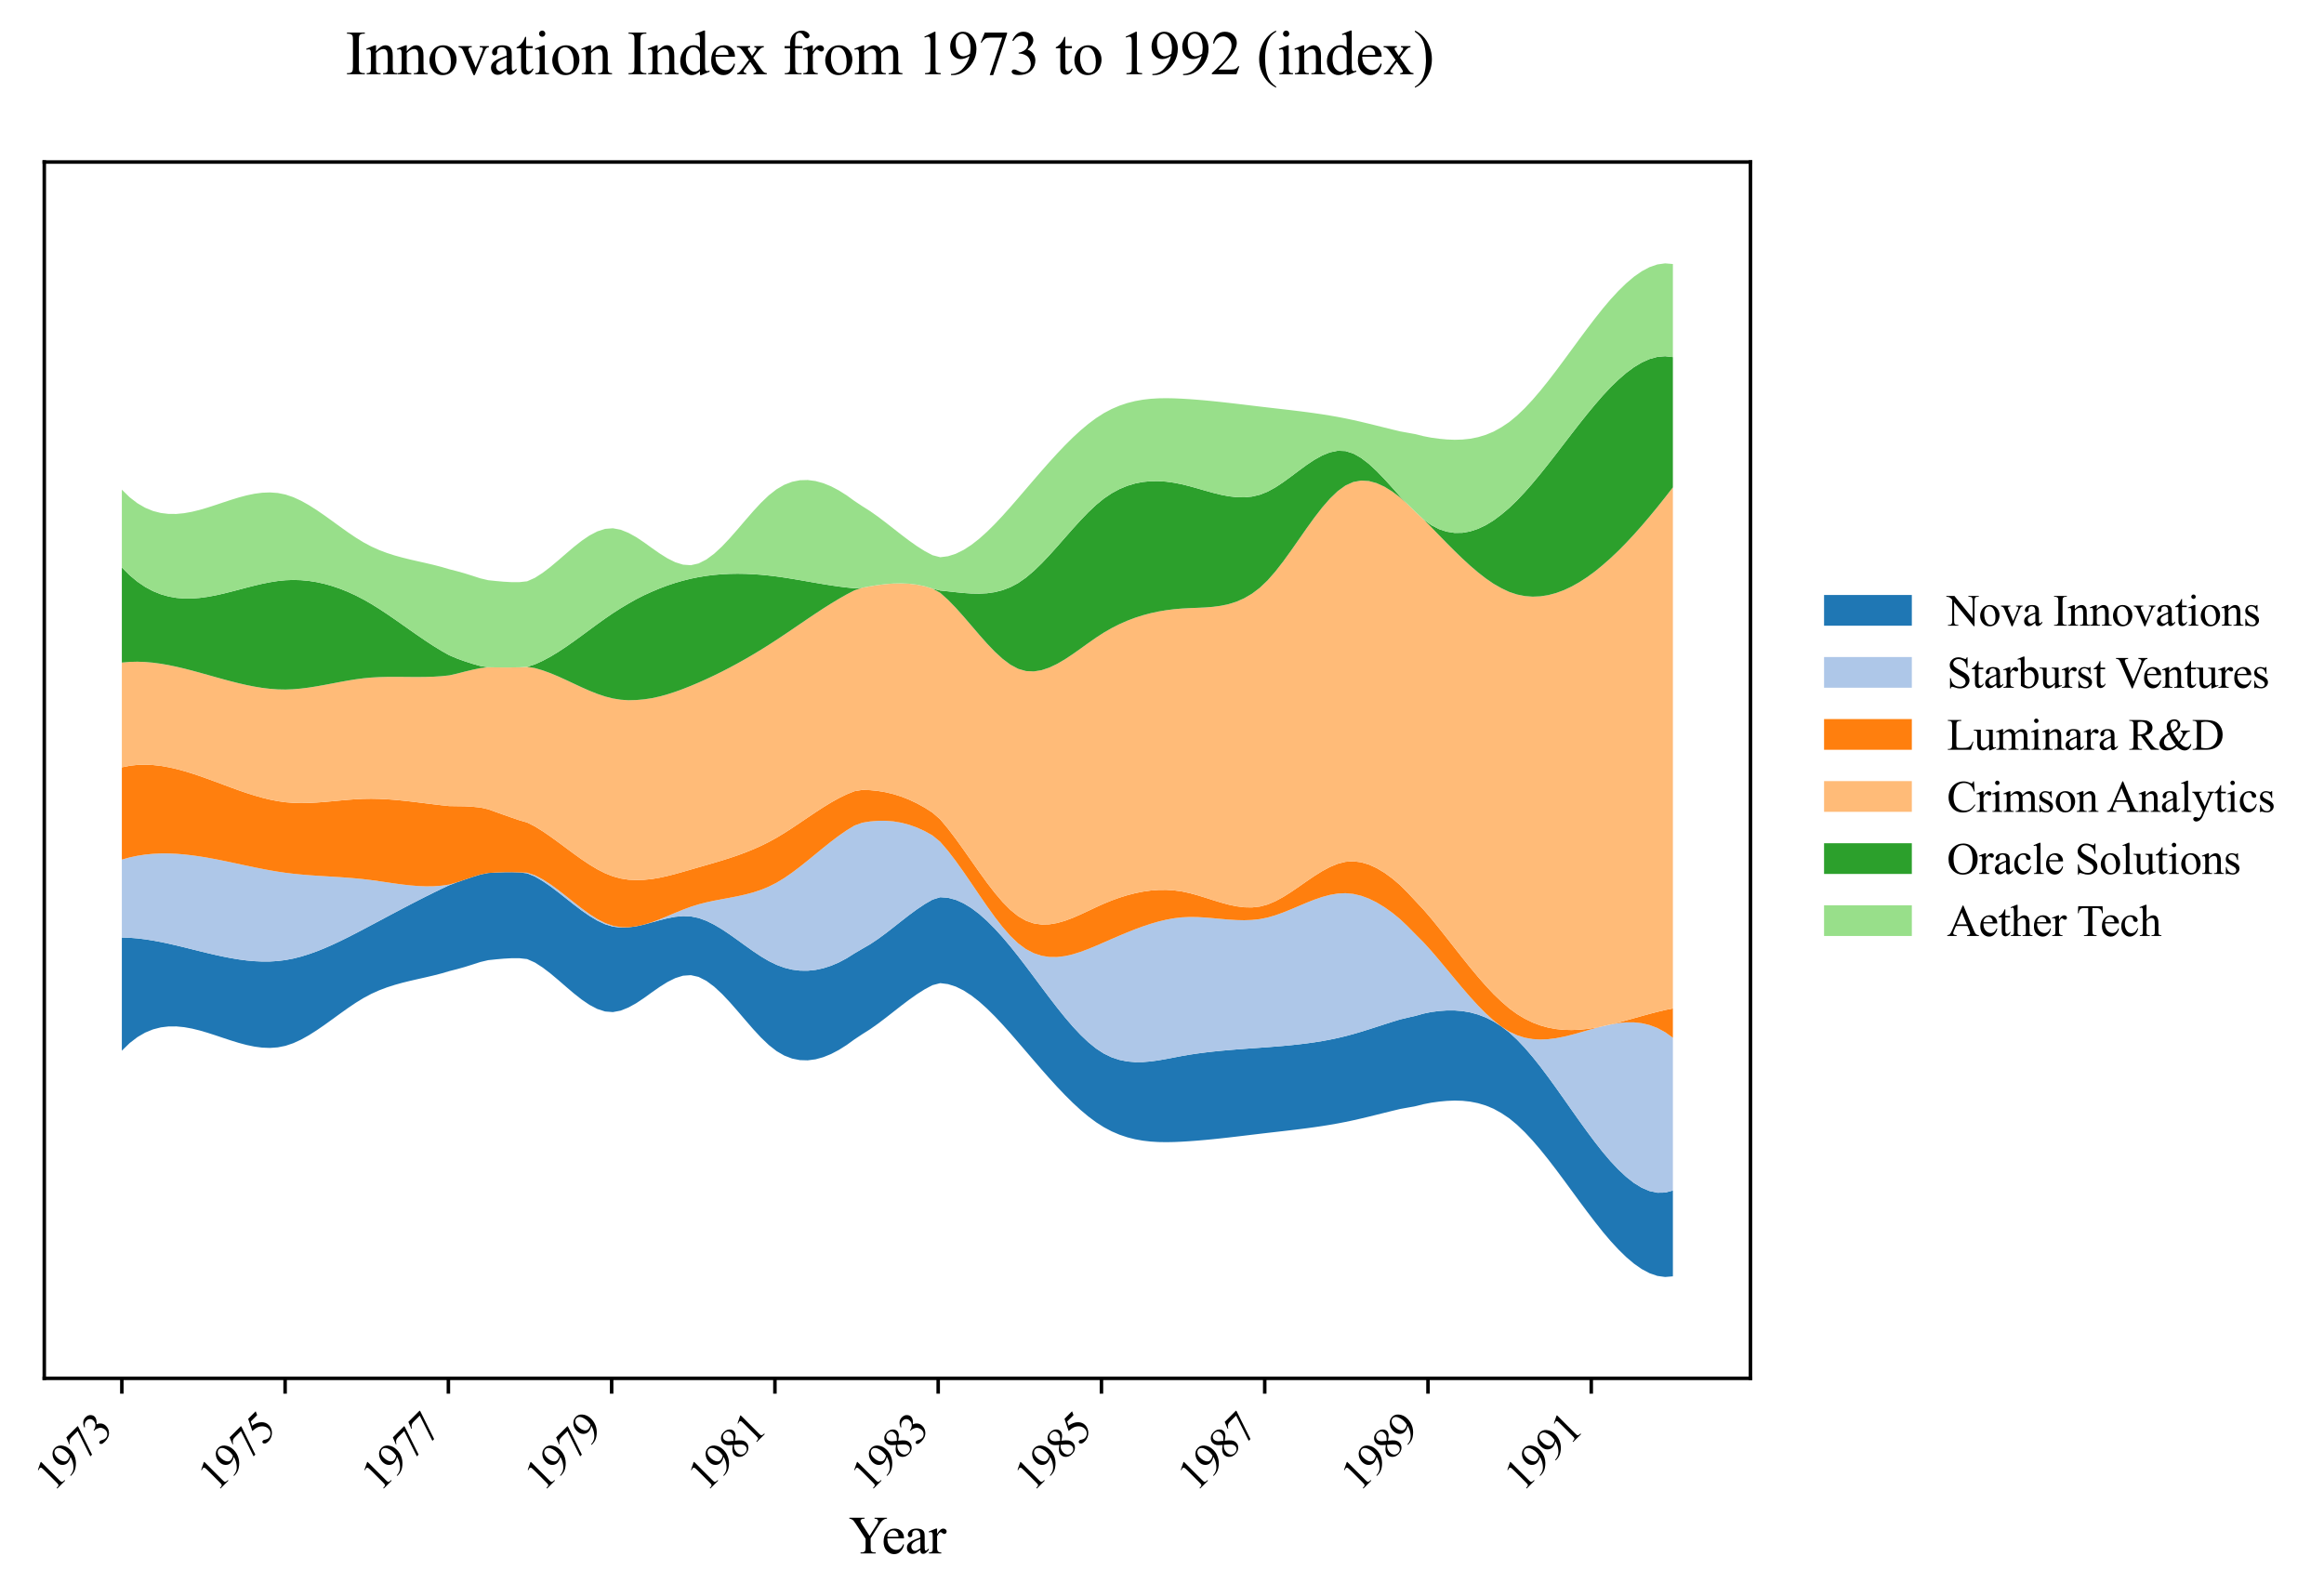 <?xml version="1.0" encoding="utf-8" standalone="no"?>
<!DOCTYPE svg PUBLIC "-//W3C//DTD SVG 1.1//EN"
  "http://www.w3.org/Graphics/SVG/1.1/DTD/svg11.dtd">
<svg xmlns:xlink="http://www.w3.org/1999/xlink" width="529.593pt" height="363.785pt" viewBox="0 0 529.593 363.785" xmlns="http://www.w3.org/2000/svg" version="1.1">
 <defs>
  <style type="text/css">*{stroke-linejoin: round; stroke-linecap: butt}</style>
 </defs>
 <g id="figure_1">
  <g id="patch_1">
   <path d="M 0 363.785 
L 529.593 363.785 
L 529.593 0 
L 0 0 
z
" style="fill: #ffffff"/>
  </g>
  <g id="axes_1">
   <g id="patch_2">
    <path d="M 10.092 314.121 
L 398.892 314.121 
L 398.892 36.921 
L 10.092 36.921 
z
" style="fill: #ffffff"/>
   </g>
   <g id="FillBetweenPolyCollection_1">
    <path d="M 27.765 213.654 
L 27.765 239.452 
L 29.541 237.719 
L 31.317 236.353 
L 33.093 235.321 
L 34.869 234.593 
L 36.645 234.137 
L 38.422 233.922 
L 40.198 233.917 
L 41.974 234.09 
L 43.75 234.41 
L 45.526 234.847 
L 47.302 235.367 
L 49.078 235.941 
L 50.855 236.537 
L 52.631 237.123 
L 54.407 237.669 
L 56.183 238.143 
L 57.959 238.514 
L 59.735 238.75 
L 61.512 238.82 
L 63.288 238.693 
L 65.064 238.338 
L 66.84 237.737 
L 68.616 236.92 
L 70.392 235.928 
L 72.168 234.8 
L 73.945 233.578 
L 75.721 232.301 
L 77.497 231.009 
L 79.273 229.743 
L 81.049 228.544 
L 82.825 227.451 
L 84.602 226.502 
L 86.378 225.703 
L 88.154 225.029 
L 89.93 224.458 
L 91.706 223.965 
L 93.482 223.527 
L 95.258 223.119 
L 97.035 222.719 
L 98.811 222.302 
L 100.587 221.845 
L 102.363 221.323 
L 104.139 220.868 
L 105.915 220.37 
L 107.692 219.809 
L 109.468 219.238 
L 111.244 218.818 
L 113.02 218.632 
L 114.796 218.473 
L 116.572 218.376 
L 118.348 218.373 
L 120.125 218.568 
L 121.901 219.359 
L 123.677 220.504 
L 125.453 221.861 
L 127.229 223.351 
L 129.005 224.892 
L 130.782 226.402 
L 132.558 227.8 
L 134.334 229.006 
L 136.11 229.937 
L 137.886 230.513 
L 139.662 230.652 
L 141.438 230.321 
L 143.215 229.603 
L 144.991 228.624 
L 146.767 227.438 
L 148.543 226.155 
L 150.319 224.915 
L 152.095 223.801 
L 153.872 222.914 
L 155.648 222.358 
L 157.424 222.234 
L 159.2 222.634 
L 160.976 223.54 
L 162.752 224.86 
L 164.528 226.505 
L 166.305 228.385 
L 168.081 230.41 
L 169.857 232.488 
L 171.633 234.531 
L 173.409 236.447 
L 175.185 238.147 
L 176.962 239.54 
L 178.738 240.568 
L 180.514 241.247 
L 182.29 241.599 
L 184.066 241.648 
L 185.842 241.416 
L 187.618 240.926 
L 189.395 240.203 
L 191.171 239.269 
L 192.947 238.148 
L 194.723 236.862 
L 196.499 235.686 
L 198.275 234.564 
L 200.052 233.31 
L 201.828 231.967 
L 203.604 230.579 
L 205.38 229.191 
L 207.156 227.847 
L 208.932 226.59 
L 210.708 225.466 
L 212.485 224.519 
L 214.261 224.054 
L 216.037 224.277 
L 217.813 224.844 
L 219.589 225.721 
L 221.365 226.872 
L 223.142 228.26 
L 224.918 229.851 
L 226.694 231.61 
L 228.47 233.499 
L 230.246 235.485 
L 232.022 237.531 
L 233.798 239.602 
L 235.575 241.675 
L 237.351 243.727 
L 239.127 245.738 
L 240.903 247.687 
L 242.679 249.552 
L 244.455 251.313 
L 246.232 252.949 
L 248.008 254.439 
L 249.784 255.761 
L 251.56 256.895 
L 253.336 257.834 
L 255.112 258.593 
L 256.888 259.188 
L 258.665 259.636 
L 260.441 259.954 
L 262.217 260.159 
L 263.993 260.268 
L 265.769 260.297 
L 267.545 260.264 
L 269.322 260.185 
L 271.098 260.075 
L 272.874 259.942 
L 274.65 259.788 
L 276.426 259.617 
L 278.202 259.431 
L 279.978 259.233 
L 281.755 259.027 
L 283.531 258.816 
L 285.307 258.603 
L 287.083 258.391 
L 288.859 258.182 
L 290.635 257.978 
L 292.412 257.774 
L 294.188 257.566 
L 295.964 257.351 
L 297.74 257.125 
L 299.516 256.884 
L 301.292 256.623 
L 303.068 256.339 
L 304.845 256.028 
L 306.621 255.685 
L 308.397 255.309 
L 310.173 254.905 
L 311.949 254.48 
L 313.725 254.042 
L 315.502 253.6 
L 317.278 253.162 
L 319.054 252.735 
L 320.83 252.412 
L 322.606 252.089 
L 324.382 251.642 
L 326.158 251.299 
L 327.935 251.054 
L 329.711 250.887 
L 331.487 250.818 
L 333.263 250.869 
L 335.039 251.06 
L 336.815 251.413 
L 338.592 251.948 
L 340.368 252.687 
L 342.144 253.674 
L 343.92 254.858 
L 345.696 256.326 
L 347.472 258.029 
L 349.248 259.934 
L 351.025 262.009 
L 352.801 264.22 
L 354.577 266.533 
L 356.353 268.915 
L 358.129 271.334 
L 359.905 273.755 
L 361.682 276.145 
L 363.458 278.471 
L 365.234 280.714 
L 367.01 282.809 
L 368.786 284.731 
L 370.562 286.468 
L 372.338 287.973 
L 374.115 289.215 
L 375.891 290.159 
L 377.667 290.772 
L 379.443 291.021 
L 381.219 290.873 
L 381.219 271.314 
L 381.219 271.314 
L 379.443 271.787 
L 377.667 271.815 
L 375.891 271.433 
L 374.115 270.677 
L 372.338 269.583 
L 370.562 268.186 
L 368.786 266.523 
L 367.01 264.641 
L 365.234 262.554 
L 363.458 260.292 
L 361.682 257.92 
L 359.905 255.461 
L 358.129 252.949 
L 356.353 250.422 
L 354.577 247.915 
L 352.801 245.463 
L 351.025 243.102 
L 349.248 240.869 
L 347.472 238.799 
L 345.696 236.927 
L 343.92 235.29 
L 342.144 233.938 
L 340.368 232.786 
L 338.592 231.891 
L 336.815 231.211 
L 335.039 230.727 
L 333.263 230.422 
L 331.487 230.278 
L 329.711 230.277 
L 327.935 230.403 
L 326.158 230.636 
L 324.382 231 
L 322.606 231.501 
L 320.83 231.904 
L 319.054 232.328 
L 317.278 232.873 
L 315.502 233.439 
L 313.725 234.014 
L 311.949 234.585 
L 310.173 235.137 
L 308.397 235.659 
L 306.621 236.136 
L 304.845 236.559 
L 303.068 236.932 
L 301.292 237.258 
L 299.516 237.543 
L 297.74 237.791 
L 295.964 238.007 
L 294.188 238.197 
L 292.412 238.364 
L 290.635 238.514 
L 288.859 238.651 
L 287.083 238.78 
L 285.307 238.907 
L 283.531 239.034 
L 281.755 239.168 
L 279.978 239.313 
L 278.202 239.472 
L 276.426 239.652 
L 274.65 239.856 
L 272.874 240.089 
L 271.098 240.356 
L 269.322 240.661 
L 267.545 240.999 
L 265.769 241.34 
L 263.993 241.65 
L 262.217 241.895 
L 260.441 242.041 
L 258.665 242.055 
L 256.888 241.902 
L 255.112 241.55 
L 253.336 240.963 
L 251.56 240.108 
L 249.784 238.955 
L 248.008 237.516 
L 246.232 235.829 
L 244.455 233.93 
L 242.679 231.859 
L 240.903 229.653 
L 239.127 227.35 
L 237.351 224.988 
L 235.575 222.605 
L 233.798 220.238 
L 232.022 217.926 
L 230.246 215.704 
L 228.47 213.601 
L 226.694 211.646 
L 224.918 209.866 
L 223.142 208.29 
L 221.365 206.947 
L 219.589 205.866 
L 217.813 205.073 
L 216.037 204.599 
L 214.261 204.471 
L 212.485 205.025 
L 210.708 206.052 
L 208.932 207.243 
L 207.156 208.551 
L 205.38 209.929 
L 203.604 211.33 
L 201.828 212.707 
L 200.052 214.012 
L 198.275 215.2 
L 196.499 216.222 
L 194.723 217.264 
L 192.947 218.384 
L 191.171 219.327 
L 189.395 220.087 
L 187.618 220.659 
L 185.842 221.038 
L 184.066 221.221 
L 182.29 221.201 
L 180.514 220.975 
L 178.738 220.537 
L 176.962 219.883 
L 175.185 219.012 
L 173.409 217.961 
L 171.633 216.779 
L 169.857 215.52 
L 168.081 214.234 
L 166.305 212.972 
L 164.528 211.788 
L 162.752 210.731 
L 160.976 209.854 
L 159.2 209.208 
L 157.424 208.845 
L 155.648 208.773 
L 153.872 208.937 
L 152.095 209.273 
L 150.319 209.718 
L 148.543 210.21 
L 146.767 210.706 
L 144.991 211.105 
L 143.215 211.336 
L 141.438 211.385 
L 139.662 211.166 
L 137.886 210.629 
L 136.11 209.8 
L 134.334 208.739 
L 132.558 207.505 
L 130.782 206.156 
L 129.005 204.752 
L 127.229 203.351 
L 125.453 202.013 
L 123.677 200.795 
L 121.901 199.758 
L 120.125 199.021 
L 118.348 198.818 
L 116.572 198.766 
L 114.796 198.782 
L 113.02 198.848 
L 111.244 198.948 
L 109.468 199.307 
L 107.692 199.858 
L 105.915 200.458 
L 104.139 201.071 
L 102.363 201.736 
L 100.587 202.573 
L 98.811 203.434 
L 97.035 204.317 
L 95.258 205.219 
L 93.482 206.136 
L 91.706 207.064 
L 89.93 208.002 
L 88.154 208.945 
L 86.378 209.891 
L 84.602 210.835 
L 82.825 211.776 
L 81.049 212.707 
L 79.273 213.616 
L 77.497 214.492 
L 75.721 215.325 
L 73.945 216.103 
L 72.168 216.816 
L 70.392 217.452 
L 68.616 218 
L 66.84 218.449 
L 65.064 218.789 
L 63.288 219.011 
L 61.512 219.121 
L 59.735 219.129 
L 57.959 219.046 
L 56.183 218.883 
L 54.407 218.648 
L 52.631 218.354 
L 50.855 218.009 
L 49.078 217.625 
L 47.302 217.211 
L 45.526 216.778 
L 43.75 216.336 
L 41.974 215.895 
L 40.198 215.466 
L 38.422 215.059 
L 36.645 214.684 
L 34.869 214.352 
L 33.093 214.073 
L 31.317 213.856 
L 29.541 213.713 
L 27.765 213.654 
z
" clip-path="url(#p6add2de5be)" style="fill: #1f77b4"/>
   </g>
   <g id="FillBetweenPolyCollection_2">
    <path d="M 27.765 195.902 
L 27.765 213.654 
L 29.541 213.713 
L 31.317 213.856 
L 33.093 214.073 
L 34.869 214.352 
L 36.645 214.684 
L 38.422 215.059 
L 40.198 215.466 
L 41.974 215.895 
L 43.75 216.336 
L 45.526 216.778 
L 47.302 217.211 
L 49.078 217.625 
L 50.855 218.009 
L 52.631 218.354 
L 54.407 218.648 
L 56.183 218.883 
L 57.959 219.046 
L 59.735 219.129 
L 61.512 219.121 
L 63.288 219.011 
L 65.064 218.789 
L 66.84 218.449 
L 68.616 218 
L 70.392 217.452 
L 72.168 216.816 
L 73.945 216.103 
L 75.721 215.325 
L 77.497 214.492 
L 79.273 213.616 
L 81.049 212.707 
L 82.825 211.776 
L 84.602 210.835 
L 86.378 209.891 
L 88.154 208.945 
L 89.93 208.002 
L 91.706 207.064 
L 93.482 206.136 
L 95.258 205.219 
L 97.035 204.317 
L 98.811 203.434 
L 100.587 202.573 
L 102.363 201.736 
L 104.139 201.071 
L 105.915 200.458 
L 107.692 199.858 
L 109.468 199.307 
L 111.244 198.948 
L 113.02 198.848 
L 114.796 198.782 
L 116.572 198.766 
L 118.348 198.818 
L 120.125 199.021 
L 121.901 199.758 
L 123.677 200.795 
L 125.453 202.013 
L 127.229 203.351 
L 129.005 204.752 
L 130.782 206.156 
L 132.558 207.505 
L 134.334 208.739 
L 136.11 209.8 
L 137.886 210.629 
L 139.662 211.166 
L 141.438 211.385 
L 143.215 211.336 
L 144.991 211.105 
L 146.767 210.706 
L 148.543 210.21 
L 150.319 209.718 
L 152.095 209.273 
L 153.872 208.937 
L 155.648 208.773 
L 157.424 208.845 
L 159.2 209.208 
L 160.976 209.854 
L 162.752 210.731 
L 164.528 211.788 
L 166.305 212.972 
L 168.081 214.234 
L 169.857 215.52 
L 171.633 216.779 
L 173.409 217.961 
L 175.185 219.012 
L 176.962 219.883 
L 178.738 220.537 
L 180.514 220.975 
L 182.29 221.201 
L 184.066 221.221 
L 185.842 221.038 
L 187.618 220.659 
L 189.395 220.087 
L 191.171 219.327 
L 192.947 218.384 
L 194.723 217.264 
L 196.499 216.222 
L 198.275 215.2 
L 200.052 214.012 
L 201.828 212.707 
L 203.604 211.33 
L 205.38 209.929 
L 207.156 208.551 
L 208.932 207.243 
L 210.708 206.052 
L 212.485 205.025 
L 214.261 204.471 
L 216.037 204.599 
L 217.813 205.073 
L 219.589 205.866 
L 221.365 206.947 
L 223.142 208.29 
L 224.918 209.866 
L 226.694 211.646 
L 228.47 213.601 
L 230.246 215.704 
L 232.022 217.926 
L 233.798 220.238 
L 235.575 222.605 
L 237.351 224.988 
L 239.127 227.35 
L 240.903 229.653 
L 242.679 231.859 
L 244.455 233.93 
L 246.232 235.829 
L 248.008 237.516 
L 249.784 238.955 
L 251.56 240.108 
L 253.336 240.963 
L 255.112 241.55 
L 256.888 241.902 
L 258.665 242.055 
L 260.441 242.041 
L 262.217 241.895 
L 263.993 241.65 
L 265.769 241.34 
L 267.545 240.999 
L 269.322 240.661 
L 271.098 240.356 
L 272.874 240.089 
L 274.65 239.856 
L 276.426 239.652 
L 278.202 239.472 
L 279.978 239.313 
L 281.755 239.168 
L 283.531 239.034 
L 285.307 238.907 
L 287.083 238.78 
L 288.859 238.651 
L 290.635 238.514 
L 292.412 238.364 
L 294.188 238.197 
L 295.964 238.007 
L 297.74 237.791 
L 299.516 237.543 
L 301.292 237.258 
L 303.068 236.932 
L 304.845 236.559 
L 306.621 236.136 
L 308.397 235.659 
L 310.173 235.137 
L 311.949 234.585 
L 313.725 234.014 
L 315.502 233.439 
L 317.278 232.873 
L 319.054 232.328 
L 320.83 231.904 
L 322.606 231.501 
L 324.382 231 
L 326.158 230.636 
L 327.935 230.403 
L 329.711 230.277 
L 331.487 230.278 
L 333.263 230.422 
L 335.039 230.727 
L 336.815 231.211 
L 338.592 231.891 
L 340.368 232.786 
L 342.144 233.938 
L 343.92 235.29 
L 345.696 236.927 
L 347.472 238.799 
L 349.248 240.869 
L 351.025 243.102 
L 352.801 245.463 
L 354.577 247.915 
L 356.353 250.422 
L 358.129 252.949 
L 359.905 255.461 
L 361.682 257.92 
L 363.458 260.292 
L 365.234 262.554 
L 367.01 264.641 
L 368.786 266.523 
L 370.562 268.186 
L 372.338 269.583 
L 374.115 270.677 
L 375.891 271.433 
L 377.667 271.815 
L 379.443 271.787 
L 381.219 271.314 
L 381.219 236.507 
L 381.219 236.507 
L 379.443 235.228 
L 377.667 234.269 
L 375.891 233.597 
L 374.115 233.181 
L 372.338 232.991 
L 370.562 232.994 
L 368.786 233.161 
L 367.01 233.47 
L 365.234 233.871 
L 363.458 234.324 
L 361.682 234.829 
L 359.905 235.341 
L 358.129 235.828 
L 356.353 236.259 
L 354.577 236.603 
L 352.801 236.828 
L 351.025 236.904 
L 349.248 236.799 
L 347.472 236.483 
L 345.696 235.923 
L 343.92 235.088 
L 342.144 233.938 
L 340.368 232.572 
L 338.592 230.959 
L 336.815 229.161 
L 335.039 227.218 
L 333.263 225.169 
L 331.487 223.052 
L 329.711 220.908 
L 327.935 218.774 
L 326.158 216.691 
L 324.382 214.737 
L 322.606 212.959 
L 320.83 211.152 
L 319.054 209.461 
L 317.278 208.016 
L 315.502 206.746 
L 313.725 205.666 
L 311.949 204.791 
L 310.173 204.138 
L 308.397 203.719 
L 306.621 203.552 
L 304.845 203.637 
L 303.068 203.94 
L 301.292 204.418 
L 299.516 205.029 
L 297.74 205.73 
L 295.964 206.479 
L 294.188 207.233 
L 292.412 207.95 
L 290.635 208.588 
L 288.859 209.104 
L 287.083 209.459 
L 285.307 209.653 
L 283.531 209.716 
L 281.755 209.678 
L 279.978 209.568 
L 278.202 209.415 
L 276.426 209.25 
L 274.65 209.102 
L 272.874 209.001 
L 271.098 208.977 
L 269.322 209.059 
L 267.545 209.266 
L 265.769 209.589 
L 263.993 210.015 
L 262.217 210.53 
L 260.441 211.122 
L 258.665 211.776 
L 256.888 212.481 
L 255.112 213.223 
L 253.336 213.987 
L 251.56 214.762 
L 249.784 215.533 
L 248.008 216.27 
L 246.232 216.934 
L 244.455 217.487 
L 242.679 217.89 
L 240.903 218.105 
L 239.127 218.091 
L 237.351 217.812 
L 235.575 217.227 
L 233.798 216.298 
L 232.022 214.987 
L 230.246 213.287 
L 228.47 211.259 
L 226.694 208.976 
L 224.918 206.509 
L 223.142 203.93 
L 221.365 201.309 
L 219.589 198.718 
L 217.813 196.228 
L 216.037 193.911 
L 214.261 191.839 
L 212.485 190.389 
L 210.708 189.393 
L 208.932 188.583 
L 207.156 187.951 
L 205.38 187.49 
L 203.604 187.192 
L 201.828 187.051 
L 200.052 187.059 
L 198.275 187.209 
L 196.499 187.493 
L 194.723 188.137 
L 192.947 189.215 
L 191.171 190.443 
L 189.395 191.784 
L 187.618 193.199 
L 185.842 194.652 
L 184.066 196.104 
L 182.29 197.519 
L 180.514 198.86 
L 178.738 200.088 
L 176.962 201.166 
L 175.185 202.063 
L 173.409 202.789 
L 171.633 203.375 
L 169.857 203.85 
L 168.081 204.246 
L 166.305 204.592 
L 164.528 204.919 
L 162.752 205.258 
L 160.976 205.638 
L 159.2 206.091 
L 157.424 206.646 
L 155.648 207.306 
L 153.872 208.032 
L 152.095 208.781 
L 150.319 209.509 
L 148.543 210.171 
L 146.767 210.706 
L 144.991 211.105 
L 143.215 211.334 
L 141.438 211.302 
L 139.662 210.986 
L 137.886 210.355 
L 136.11 209.442 
L 134.334 208.311 
L 132.558 207.023 
L 130.782 205.64 
L 129.005 204.224 
L 127.229 202.837 
L 125.453 201.542 
L 123.677 200.4 
L 121.901 199.473 
L 120.125 198.885 
L 118.348 198.818 
L 116.572 198.766 
L 114.796 198.782 
L 113.02 198.848 
L 111.244 198.948 
L 109.468 199.307 
L 107.692 199.858 
L 105.915 200.458 
L 104.139 201.071 
L 102.363 201.594 
L 100.587 201.847 
L 98.811 201.974 
L 97.035 201.993 
L 95.258 201.921 
L 93.482 201.776 
L 91.706 201.575 
L 89.93 201.337 
L 88.154 201.078 
L 86.378 200.816 
L 84.602 200.569 
L 82.825 200.354 
L 81.049 200.177 
L 79.273 200.03 
L 77.497 199.904 
L 75.721 199.792 
L 73.945 199.684 
L 72.168 199.571 
L 70.392 199.446 
L 68.616 199.299 
L 66.84 199.121 
L 65.064 198.905 
L 63.288 198.644 
L 61.512 198.342 
L 59.735 198.009 
L 57.959 197.651 
L 56.183 197.278 
L 54.407 196.898 
L 52.631 196.519 
L 50.855 196.149 
L 49.078 195.796 
L 47.302 195.468 
L 45.526 195.175 
L 43.75 194.923 
L 41.974 194.722 
L 40.198 194.579 
L 38.422 194.502 
L 36.645 194.5 
L 34.869 194.582 
L 33.093 194.754 
L 31.317 195.026 
L 29.541 195.406 
L 27.765 195.902 
z
" clip-path="url(#p6add2de5be)" style="fill: #aec7e8"/>
   </g>
   <g id="FillBetweenPolyCollection_3">
    <path d="M 27.765 174.868 
L 27.765 195.902 
L 29.541 195.406 
L 31.317 195.026 
L 33.093 194.754 
L 34.869 194.582 
L 36.645 194.5 
L 38.422 194.502 
L 40.198 194.579 
L 41.974 194.722 
L 43.75 194.923 
L 45.526 195.175 
L 47.302 195.468 
L 49.078 195.796 
L 50.855 196.149 
L 52.631 196.519 
L 54.407 196.898 
L 56.183 197.278 
L 57.959 197.651 
L 59.735 198.009 
L 61.512 198.342 
L 63.288 198.644 
L 65.064 198.905 
L 66.84 199.121 
L 68.616 199.299 
L 70.392 199.446 
L 72.168 199.571 
L 73.945 199.684 
L 75.721 199.792 
L 77.497 199.904 
L 79.273 200.03 
L 81.049 200.177 
L 82.825 200.354 
L 84.602 200.569 
L 86.378 200.816 
L 88.154 201.078 
L 89.93 201.337 
L 91.706 201.575 
L 93.482 201.776 
L 95.258 201.921 
L 97.035 201.993 
L 98.811 201.974 
L 100.587 201.847 
L 102.363 201.594 
L 104.139 201.071 
L 105.915 200.458 
L 107.692 199.858 
L 109.468 199.307 
L 111.244 198.948 
L 113.02 198.848 
L 114.796 198.782 
L 116.572 198.766 
L 118.348 198.818 
L 120.125 198.885 
L 121.901 199.473 
L 123.677 200.4 
L 125.453 201.542 
L 127.229 202.837 
L 129.005 204.224 
L 130.782 205.64 
L 132.558 207.023 
L 134.334 208.311 
L 136.11 209.442 
L 137.886 210.355 
L 139.662 210.986 
L 141.438 211.302 
L 143.215 211.334 
L 144.991 211.105 
L 146.767 210.706 
L 148.543 210.171 
L 150.319 209.509 
L 152.095 208.781 
L 153.872 208.032 
L 155.648 207.306 
L 157.424 206.646 
L 159.2 206.091 
L 160.976 205.638 
L 162.752 205.258 
L 164.528 204.919 
L 166.305 204.592 
L 168.081 204.246 
L 169.857 203.85 
L 171.633 203.375 
L 173.409 202.789 
L 175.185 202.063 
L 176.962 201.166 
L 178.738 200.088 
L 180.514 198.86 
L 182.29 197.519 
L 184.066 196.104 
L 185.842 194.652 
L 187.618 193.199 
L 189.395 191.784 
L 191.171 190.443 
L 192.947 189.215 
L 194.723 188.137 
L 196.499 187.493 
L 198.275 187.209 
L 200.052 187.059 
L 201.828 187.051 
L 203.604 187.192 
L 205.38 187.49 
L 207.156 187.951 
L 208.932 188.583 
L 210.708 189.393 
L 212.485 190.389 
L 214.261 191.839 
L 216.037 193.911 
L 217.813 196.228 
L 219.589 198.718 
L 221.365 201.309 
L 223.142 203.93 
L 224.918 206.509 
L 226.694 208.976 
L 228.47 211.259 
L 230.246 213.287 
L 232.022 214.987 
L 233.798 216.298 
L 235.575 217.227 
L 237.351 217.812 
L 239.127 218.091 
L 240.903 218.105 
L 242.679 217.89 
L 244.455 217.487 
L 246.232 216.934 
L 248.008 216.27 
L 249.784 215.533 
L 251.56 214.762 
L 253.336 213.987 
L 255.112 213.223 
L 256.888 212.481 
L 258.665 211.776 
L 260.441 211.122 
L 262.217 210.53 
L 263.993 210.015 
L 265.769 209.589 
L 267.545 209.266 
L 269.322 209.059 
L 271.098 208.977 
L 272.874 209.001 
L 274.65 209.102 
L 276.426 209.25 
L 278.202 209.415 
L 279.978 209.568 
L 281.755 209.678 
L 283.531 209.716 
L 285.307 209.653 
L 287.083 209.459 
L 288.859 209.104 
L 290.635 208.588 
L 292.412 207.95 
L 294.188 207.233 
L 295.964 206.479 
L 297.74 205.73 
L 299.516 205.029 
L 301.292 204.418 
L 303.068 203.94 
L 304.845 203.637 
L 306.621 203.552 
L 308.397 203.719 
L 310.173 204.138 
L 311.949 204.791 
L 313.725 205.666 
L 315.502 206.746 
L 317.278 208.016 
L 319.054 209.461 
L 320.83 211.152 
L 322.606 212.959 
L 324.382 214.737 
L 326.158 216.691 
L 327.935 218.774 
L 329.711 220.908 
L 331.487 223.052 
L 333.263 225.169 
L 335.039 227.218 
L 336.815 229.161 
L 338.592 230.959 
L 340.368 232.572 
L 342.144 233.938 
L 343.92 235.088 
L 345.696 235.923 
L 347.472 236.483 
L 349.248 236.799 
L 351.025 236.904 
L 352.801 236.828 
L 354.577 236.603 
L 356.353 236.259 
L 358.129 235.828 
L 359.905 235.341 
L 361.682 234.829 
L 363.458 234.324 
L 365.234 233.871 
L 367.01 233.47 
L 368.786 233.161 
L 370.562 232.994 
L 372.338 232.991 
L 374.115 233.181 
L 375.891 233.597 
L 377.667 234.269 
L 379.443 235.228 
L 381.219 236.507 
L 381.219 229.817 
L 381.219 229.817 
L 379.443 230.182 
L 377.667 230.602 
L 375.891 231.064 
L 374.115 231.552 
L 372.338 232.053 
L 370.562 232.551 
L 368.786 233.032 
L 367.01 233.47 
L 365.234 233.871 
L 363.458 234.228 
L 361.682 234.495 
L 359.905 234.672 
L 358.129 234.744 
L 356.353 234.697 
L 354.577 234.516 
L 352.801 234.187 
L 351.025 233.694 
L 349.248 233.024 
L 347.472 232.161 
L 345.696 231.092 
L 343.92 229.8 
L 342.144 228.258 
L 340.368 226.562 
L 338.592 224.671 
L 336.815 222.643 
L 335.039 220.508 
L 333.263 218.299 
L 331.487 216.047 
L 329.711 213.784 
L 327.935 211.543 
L 326.158 209.355 
L 324.382 207.292 
L 322.606 205.402 
L 320.83 203.49 
L 319.054 201.711 
L 317.278 200.202 
L 315.502 198.903 
L 313.725 197.838 
L 311.949 197.03 
L 310.173 196.505 
L 308.397 196.287 
L 306.621 196.399 
L 304.845 196.847 
L 303.068 197.579 
L 301.292 198.532 
L 299.516 199.643 
L 297.74 200.849 
L 295.964 202.089 
L 294.188 203.3 
L 292.412 204.419 
L 290.635 205.384 
L 288.859 206.132 
L 287.083 206.605 
L 285.307 206.803 
L 283.531 206.768 
L 281.755 206.541 
L 279.978 206.166 
L 278.202 205.684 
L 276.426 205.138 
L 274.65 204.57 
L 272.874 204.023 
L 271.098 203.538 
L 269.322 203.158 
L 267.545 202.913 
L 265.769 202.801 
L 263.993 202.816 
L 262.217 202.951 
L 260.441 203.201 
L 258.665 203.559 
L 256.888 204.018 
L 255.112 204.572 
L 253.336 205.215 
L 251.56 205.941 
L 249.784 206.74 
L 248.008 207.58 
L 246.232 208.41 
L 244.455 209.182 
L 242.679 209.846 
L 240.903 210.353 
L 239.127 210.653 
L 237.351 210.697 
L 235.575 210.436 
L 233.798 209.819 
L 232.022 208.799 
L 230.246 207.36 
L 228.47 205.562 
L 226.694 203.477 
L 224.918 201.174 
L 223.142 198.725 
L 221.365 196.198 
L 219.589 193.665 
L 217.813 191.197 
L 216.037 188.862 
L 214.261 186.732 
L 212.485 185.184 
L 210.708 184.053 
L 208.932 183.07 
L 207.156 182.233 
L 205.38 181.537 
L 203.604 180.977 
L 201.828 180.549 
L 200.052 180.249 
L 198.275 180.073 
L 196.499 180.016 
L 194.723 180.305 
L 192.947 181.021 
L 191.171 181.889 
L 189.395 182.88 
L 187.618 183.966 
L 185.842 185.119 
L 184.066 186.312 
L 182.29 187.516 
L 180.514 188.704 
L 178.738 189.848 
L 176.962 190.92 
L 175.185 191.894 
L 173.409 192.772 
L 171.633 193.564 
L 169.857 194.281 
L 168.081 194.936 
L 166.305 195.538 
L 164.528 196.1 
L 162.752 196.632 
L 160.976 197.147 
L 159.2 197.655 
L 157.424 198.167 
L 155.648 198.683 
L 153.872 199.18 
L 152.095 199.636 
L 150.319 200.027 
L 148.543 200.33 
L 146.767 200.503 
L 144.991 200.557 
L 143.215 200.48 
L 141.438 200.2 
L 139.662 199.715 
L 137.886 199.009 
L 136.11 198.104 
L 134.334 197.04 
L 132.558 195.854 
L 130.782 194.585 
L 129.005 193.271 
L 127.229 191.951 
L 125.453 190.664 
L 123.677 189.447 
L 121.901 188.34 
L 120.125 187.441 
L 118.348 186.931 
L 116.572 186.325 
L 114.796 185.701 
L 113.02 185.066 
L 111.244 184.428 
L 109.468 184.037 
L 107.692 183.851 
L 105.915 183.75 
L 104.139 183.726 
L 102.363 183.698 
L 100.587 183.508 
L 98.811 183.299 
L 97.035 183.079 
L 95.258 182.859 
L 93.482 182.646 
L 91.706 182.451 
L 89.93 182.283 
L 88.154 182.15 
L 86.378 182.061 
L 84.602 182.026 
L 82.825 182.054 
L 81.049 182.142 
L 79.273 182.274 
L 77.497 182.432 
L 75.721 182.599 
L 73.945 182.758 
L 72.168 182.891 
L 70.392 182.982 
L 68.616 183.013 
L 66.84 182.966 
L 65.064 182.825 
L 63.288 182.577 
L 61.512 182.228 
L 59.735 181.794 
L 57.959 181.287 
L 56.183 180.722 
L 54.407 180.111 
L 52.631 179.47 
L 50.855 178.81 
L 49.078 178.147 
L 47.302 177.494 
L 45.526 176.864 
L 43.75 176.271 
L 41.974 175.729 
L 40.198 175.252 
L 38.422 174.853 
L 36.645 174.545 
L 34.869 174.344 
L 33.093 174.262 
L 31.317 174.312 
L 29.541 174.51 
L 27.765 174.868 
z
" clip-path="url(#p6add2de5be)" style="fill: #ff7f0e"/>
   </g>
   <g id="FillBetweenPolyCollection_4">
    <path d="M 27.765 150.998 
L 27.765 174.868 
L 29.541 174.51 
L 31.317 174.312 
L 33.093 174.262 
L 34.869 174.344 
L 36.645 174.545 
L 38.422 174.853 
L 40.198 175.252 
L 41.974 175.729 
L 43.75 176.271 
L 45.526 176.864 
L 47.302 177.494 
L 49.078 178.147 
L 50.855 178.81 
L 52.631 179.47 
L 54.407 180.111 
L 56.183 180.722 
L 57.959 181.287 
L 59.735 181.794 
L 61.512 182.228 
L 63.288 182.577 
L 65.064 182.825 
L 66.84 182.966 
L 68.616 183.013 
L 70.392 182.982 
L 72.168 182.891 
L 73.945 182.758 
L 75.721 182.599 
L 77.497 182.432 
L 79.273 182.274 
L 81.049 182.142 
L 82.825 182.054 
L 84.602 182.026 
L 86.378 182.061 
L 88.154 182.15 
L 89.93 182.283 
L 91.706 182.451 
L 93.482 182.646 
L 95.258 182.859 
L 97.035 183.079 
L 98.811 183.299 
L 100.587 183.508 
L 102.363 183.698 
L 104.139 183.726 
L 105.915 183.75 
L 107.692 183.851 
L 109.468 184.037 
L 111.244 184.428 
L 113.02 185.066 
L 114.796 185.701 
L 116.572 186.325 
L 118.348 186.931 
L 120.125 187.441 
L 121.901 188.34 
L 123.677 189.447 
L 125.453 190.664 
L 127.229 191.951 
L 129.005 193.271 
L 130.782 194.585 
L 132.558 195.854 
L 134.334 197.04 
L 136.11 198.104 
L 137.886 199.009 
L 139.662 199.715 
L 141.438 200.2 
L 143.215 200.48 
L 144.991 200.557 
L 146.767 200.503 
L 148.543 200.33 
L 150.319 200.027 
L 152.095 199.636 
L 153.872 199.18 
L 155.648 198.683 
L 157.424 198.167 
L 159.2 197.655 
L 160.976 197.147 
L 162.752 196.632 
L 164.528 196.1 
L 166.305 195.538 
L 168.081 194.936 
L 169.857 194.281 
L 171.633 193.564 
L 173.409 192.772 
L 175.185 191.894 
L 176.962 190.92 
L 178.738 189.848 
L 180.514 188.704 
L 182.29 187.516 
L 184.066 186.312 
L 185.842 185.119 
L 187.618 183.966 
L 189.395 182.88 
L 191.171 181.889 
L 192.947 181.021 
L 194.723 180.305 
L 196.499 180.016 
L 198.275 180.073 
L 200.052 180.249 
L 201.828 180.549 
L 203.604 180.977 
L 205.38 181.537 
L 207.156 182.233 
L 208.932 183.07 
L 210.708 184.053 
L 212.485 185.184 
L 214.261 186.732 
L 216.037 188.862 
L 217.813 191.197 
L 219.589 193.665 
L 221.365 196.198 
L 223.142 198.725 
L 224.918 201.174 
L 226.694 203.477 
L 228.47 205.562 
L 230.246 207.36 
L 232.022 208.799 
L 233.798 209.819 
L 235.575 210.436 
L 237.351 210.697 
L 239.127 210.653 
L 240.903 210.353 
L 242.679 209.846 
L 244.455 209.182 
L 246.232 208.41 
L 248.008 207.58 
L 249.784 206.74 
L 251.56 205.941 
L 253.336 205.215 
L 255.112 204.572 
L 256.888 204.018 
L 258.665 203.559 
L 260.441 203.201 
L 262.217 202.951 
L 263.993 202.816 
L 265.769 202.801 
L 267.545 202.913 
L 269.322 203.158 
L 271.098 203.538 
L 272.874 204.023 
L 274.65 204.57 
L 276.426 205.138 
L 278.202 205.684 
L 279.978 206.166 
L 281.755 206.541 
L 283.531 206.768 
L 285.307 206.803 
L 287.083 206.605 
L 288.859 206.132 
L 290.635 205.384 
L 292.412 204.419 
L 294.188 203.3 
L 295.964 202.089 
L 297.74 200.849 
L 299.516 199.643 
L 301.292 198.532 
L 303.068 197.579 
L 304.845 196.847 
L 306.621 196.399 
L 308.397 196.287 
L 310.173 196.505 
L 311.949 197.03 
L 313.725 197.838 
L 315.502 198.903 
L 317.278 200.202 
L 319.054 201.711 
L 320.83 203.49 
L 322.606 205.402 
L 324.382 207.292 
L 326.158 209.355 
L 327.935 211.543 
L 329.711 213.784 
L 331.487 216.047 
L 333.263 218.299 
L 335.039 220.508 
L 336.815 222.643 
L 338.592 224.671 
L 340.368 226.562 
L 342.144 228.258 
L 343.92 229.8 
L 345.696 231.092 
L 347.472 232.161 
L 349.248 233.024 
L 351.025 233.694 
L 352.801 234.187 
L 354.577 234.516 
L 356.353 234.697 
L 358.129 234.744 
L 359.905 234.672 
L 361.682 234.495 
L 363.458 234.228 
L 365.234 233.871 
L 367.01 233.47 
L 368.786 233.032 
L 370.562 232.551 
L 372.338 232.053 
L 374.115 231.552 
L 375.891 231.064 
L 377.667 230.602 
L 379.443 230.182 
L 381.219 229.817 
L 381.219 111.07 
L 381.219 111.07 
L 379.443 113.352 
L 377.667 115.578 
L 375.891 117.736 
L 374.115 119.819 
L 372.338 121.818 
L 370.562 123.722 
L 368.786 125.525 
L 367.01 127.203 
L 365.234 128.77 
L 363.458 130.224 
L 361.682 131.525 
L 359.905 132.677 
L 358.129 133.673 
L 356.353 134.502 
L 354.577 135.156 
L 352.801 135.626 
L 351.025 135.902 
L 349.248 135.976 
L 347.472 135.839 
L 345.696 135.481 
L 343.92 134.893 
L 342.144 134.05 
L 340.368 133.042 
L 338.592 131.823 
L 336.815 130.442 
L 335.039 128.924 
L 333.263 127.294 
L 331.487 125.576 
L 329.711 123.795 
L 327.935 121.977 
L 326.158 120.146 
L 324.382 118.368 
L 322.606 116.702 
L 320.83 114.973 
L 319.054 113.361 
L 317.278 112.024 
L 315.502 110.925 
L 313.725 110.11 
L 311.949 109.627 
L 310.173 109.523 
L 308.397 109.844 
L 306.621 110.637 
L 304.845 111.921 
L 303.068 113.625 
L 301.292 115.666 
L 299.516 117.959 
L 297.74 120.418 
L 295.964 122.961 
L 294.188 125.501 
L 292.412 127.954 
L 290.635 130.236 
L 288.859 132.262 
L 287.083 133.953 
L 285.307 135.299 
L 283.531 136.341 
L 281.755 137.12 
L 279.978 137.678 
L 278.202 138.055 
L 276.426 138.293 
L 274.65 138.433 
L 272.874 138.518 
L 271.098 138.587 
L 269.322 138.683 
L 267.545 138.837 
L 265.769 139.061 
L 263.993 139.36 
L 262.217 139.742 
L 260.441 140.214 
L 258.665 140.782 
L 256.888 141.453 
L 255.112 142.235 
L 253.336 143.133 
L 251.56 144.155 
L 249.784 145.304 
L 248.008 146.546 
L 246.232 147.823 
L 244.455 149.079 
L 242.679 150.255 
L 240.903 151.295 
L 239.127 152.139 
L 237.351 152.732 
L 235.575 153.015 
L 233.798 152.931 
L 232.022 152.422 
L 230.246 151.469 
L 228.47 150.14 
L 226.694 148.509 
L 224.918 146.654 
L 223.142 144.651 
L 221.365 142.578 
L 219.589 140.51 
L 217.813 138.524 
L 216.037 136.696 
L 214.261 135.105 
L 212.485 134.131 
L 210.708 133.603 
L 208.932 133.241 
L 207.156 133.029 
L 205.38 132.948 
L 203.604 132.983 
L 201.828 133.117 
L 200.052 133.332 
L 198.275 133.612 
L 196.499 133.939 
L 194.723 134.529 
L 192.947 135.458 
L 191.171 136.465 
L 189.395 137.536 
L 187.618 138.66 
L 185.842 139.825 
L 184.066 141.017 
L 182.29 142.225 
L 180.514 143.435 
L 178.738 144.637 
L 176.962 145.817 
L 175.185 146.964 
L 173.409 148.074 
L 171.633 149.146 
L 169.857 150.18 
L 168.081 151.176 
L 166.305 152.132 
L 164.528 153.049 
L 162.752 153.925 
L 160.976 154.761 
L 159.2 155.555 
L 157.424 156.306 
L 155.648 157.011 
L 153.872 157.657 
L 152.095 158.231 
L 150.319 158.721 
L 148.543 159.113 
L 146.767 159.376 
L 144.991 159.533 
L 143.215 159.581 
L 141.438 159.458 
L 139.662 159.175 
L 137.886 158.724 
L 136.11 158.126 
L 134.334 157.417 
L 132.558 156.632 
L 130.782 155.805 
L 129.005 154.971 
L 127.229 154.164 
L 125.453 153.42 
L 123.677 152.773 
L 121.901 152.257 
L 120.125 151.969 
L 118.348 152.082 
L 116.572 152.107 
L 114.796 152.112 
L 113.02 152.099 
L 111.244 152.069 
L 109.468 152.264 
L 107.692 152.636 
L 105.915 153.057 
L 104.139 153.513 
L 102.363 153.915 
L 100.587 154.099 
L 98.811 154.213 
L 97.035 154.271 
L 95.258 154.288 
L 93.482 154.281 
L 91.706 154.265 
L 89.93 154.254 
L 88.154 154.265 
L 86.378 154.312 
L 84.602 154.412 
L 82.825 154.578 
L 81.049 154.813 
L 79.273 155.099 
L 77.497 155.419 
L 75.721 155.756 
L 73.945 156.091 
L 72.168 156.408 
L 70.392 156.689 
L 68.616 156.917 
L 66.84 157.073 
L 65.064 157.141 
L 63.288 157.106 
L 61.512 156.975 
L 59.735 156.759 
L 57.959 156.469 
L 56.183 156.115 
L 54.407 155.71 
L 52.631 155.264 
L 50.855 154.789 
L 49.078 154.295 
L 47.302 153.794 
L 45.526 153.297 
L 43.75 152.815 
L 41.974 152.359 
L 40.198 151.941 
L 38.422 151.571 
L 36.645 151.261 
L 34.869 151.022 
L 33.093 150.865 
L 31.317 150.801 
L 29.541 150.842 
L 27.765 150.998 
z
" clip-path="url(#p6add2de5be)" style="fill: #ffbb78"/>
   </g>
   <g id="FillBetweenPolyCollection_5">
    <path d="M 27.765 129.319 
L 27.765 150.998 
L 29.541 150.842 
L 31.317 150.801 
L 33.093 150.865 
L 34.869 151.022 
L 36.645 151.261 
L 38.422 151.571 
L 40.198 151.941 
L 41.974 152.359 
L 43.75 152.815 
L 45.526 153.297 
L 47.302 153.794 
L 49.078 154.295 
L 50.855 154.789 
L 52.631 155.264 
L 54.407 155.71 
L 56.183 156.115 
L 57.959 156.469 
L 59.735 156.759 
L 61.512 156.975 
L 63.288 157.106 
L 65.064 157.141 
L 66.84 157.073 
L 68.616 156.917 
L 70.392 156.689 
L 72.168 156.408 
L 73.945 156.091 
L 75.721 155.756 
L 77.497 155.419 
L 79.273 155.099 
L 81.049 154.813 
L 82.825 154.578 
L 84.602 154.412 
L 86.378 154.312 
L 88.154 154.265 
L 89.93 154.254 
L 91.706 154.265 
L 93.482 154.281 
L 95.258 154.288 
L 97.035 154.271 
L 98.811 154.213 
L 100.587 154.099 
L 102.363 153.915 
L 104.139 153.513 
L 105.915 153.057 
L 107.692 152.636 
L 109.468 152.264 
L 111.244 152.069 
L 113.02 152.099 
L 114.796 152.112 
L 116.572 152.107 
L 118.348 152.082 
L 120.125 151.969 
L 121.901 152.257 
L 123.677 152.773 
L 125.453 153.42 
L 127.229 154.164 
L 129.005 154.971 
L 130.782 155.805 
L 132.558 156.632 
L 134.334 157.417 
L 136.11 158.126 
L 137.886 158.724 
L 139.662 159.175 
L 141.438 159.458 
L 143.215 159.581 
L 144.991 159.533 
L 146.767 159.376 
L 148.543 159.113 
L 150.319 158.721 
L 152.095 158.231 
L 153.872 157.657 
L 155.648 157.011 
L 157.424 156.306 
L 159.2 155.555 
L 160.976 154.761 
L 162.752 153.925 
L 164.528 153.049 
L 166.305 152.132 
L 168.081 151.176 
L 169.857 150.18 
L 171.633 149.146 
L 173.409 148.074 
L 175.185 146.964 
L 176.962 145.817 
L 178.738 144.637 
L 180.514 143.435 
L 182.29 142.225 
L 184.066 141.017 
L 185.842 139.825 
L 187.618 138.66 
L 189.395 137.536 
L 191.171 136.465 
L 192.947 135.458 
L 194.723 134.529 
L 196.499 133.939 
L 198.275 133.612 
L 200.052 133.332 
L 201.828 133.117 
L 203.604 132.983 
L 205.38 132.948 
L 207.156 133.029 
L 208.932 133.241 
L 210.708 133.603 
L 212.485 134.131 
L 214.261 135.105 
L 216.037 136.696 
L 217.813 138.524 
L 219.589 140.51 
L 221.365 142.578 
L 223.142 144.651 
L 224.918 146.654 
L 226.694 148.509 
L 228.47 150.14 
L 230.246 151.469 
L 232.022 152.422 
L 233.798 152.931 
L 235.575 153.015 
L 237.351 152.732 
L 239.127 152.139 
L 240.903 151.295 
L 242.679 150.255 
L 244.455 149.079 
L 246.232 147.823 
L 248.008 146.546 
L 249.784 145.304 
L 251.56 144.155 
L 253.336 143.133 
L 255.112 142.235 
L 256.888 141.453 
L 258.665 140.782 
L 260.441 140.214 
L 262.217 139.742 
L 263.993 139.36 
L 265.769 139.061 
L 267.545 138.837 
L 269.322 138.683 
L 271.098 138.587 
L 272.874 138.518 
L 274.65 138.433 
L 276.426 138.293 
L 278.202 138.055 
L 279.978 137.678 
L 281.755 137.12 
L 283.531 136.341 
L 285.307 135.299 
L 287.083 133.953 
L 288.859 132.262 
L 290.635 130.236 
L 292.412 127.954 
L 294.188 125.501 
L 295.964 122.961 
L 297.74 120.418 
L 299.516 117.959 
L 301.292 115.666 
L 303.068 113.625 
L 304.845 111.921 
L 306.621 110.637 
L 308.397 109.844 
L 310.173 109.523 
L 311.949 109.627 
L 313.725 110.11 
L 315.502 110.925 
L 317.278 112.024 
L 319.054 113.361 
L 320.83 114.973 
L 322.606 116.702 
L 324.382 118.368 
L 326.158 120.146 
L 327.935 121.977 
L 329.711 123.795 
L 331.487 125.576 
L 333.263 127.294 
L 335.039 128.924 
L 336.815 130.442 
L 338.592 131.823 
L 340.368 133.042 
L 342.144 134.05 
L 343.92 134.893 
L 345.696 135.481 
L 347.472 135.839 
L 349.248 135.976 
L 351.025 135.902 
L 352.801 135.626 
L 354.577 135.156 
L 356.353 134.502 
L 358.129 133.673 
L 359.905 132.677 
L 361.682 131.525 
L 363.458 130.224 
L 365.234 128.77 
L 367.01 127.203 
L 368.786 125.525 
L 370.562 123.722 
L 372.338 121.818 
L 374.115 119.819 
L 375.891 117.736 
L 377.667 115.578 
L 379.443 113.352 
L 381.219 111.07 
L 381.219 81.383 
L 381.219 81.383 
L 379.443 81.178 
L 377.667 81.333 
L 375.891 81.822 
L 374.115 82.615 
L 372.338 83.685 
L 370.562 85.004 
L 368.786 86.545 
L 367.01 88.268 
L 365.234 90.165 
L 363.458 92.217 
L 361.682 94.365 
L 359.905 96.594 
L 358.129 98.878 
L 356.353 101.189 
L 354.577 103.497 
L 352.801 105.777 
L 351.025 107.999 
L 349.248 110.136 
L 347.472 112.16 
L 345.696 114.043 
L 343.92 115.758 
L 342.144 117.255 
L 340.368 118.588 
L 338.592 119.672 
L 336.815 120.515 
L 335.039 121.102 
L 333.263 121.418 
L 331.487 121.448 
L 329.711 121.177 
L 327.935 120.589 
L 326.158 119.671 
L 324.382 118.368 
L 322.606 116.702 
L 320.83 114.973 
L 319.054 113.135 
L 317.278 111.156 
L 315.502 109.206 
L 313.725 107.367 
L 311.949 105.723 
L 310.173 104.357 
L 308.397 103.353 
L 306.621 102.792 
L 304.845 102.723 
L 303.068 103.085 
L 301.292 103.8 
L 299.516 104.789 
L 297.74 105.973 
L 295.964 107.272 
L 294.188 108.609 
L 292.412 109.903 
L 290.635 111.077 
L 288.859 112.051 
L 287.083 112.751 
L 285.307 113.168 
L 283.531 113.338 
L 281.755 113.301 
L 279.978 113.092 
L 278.202 112.75 
L 276.426 112.314 
L 274.65 111.819 
L 272.874 111.305 
L 271.098 110.809 
L 269.322 110.368 
L 267.545 110.015 
L 265.769 109.769 
L 263.993 109.646 
L 262.217 109.663 
L 260.441 109.835 
L 258.665 110.18 
L 256.888 110.713 
L 255.112 111.452 
L 253.336 112.413 
L 251.56 113.612 
L 249.784 115.062 
L 248.008 116.735 
L 246.232 118.577 
L 244.455 120.532 
L 242.679 122.548 
L 240.903 124.57 
L 239.127 126.544 
L 237.351 128.415 
L 235.575 130.13 
L 233.798 131.634 
L 232.022 132.872 
L 230.246 133.817 
L 228.47 134.497 
L 226.694 134.946 
L 224.918 135.2 
L 223.142 135.293 
L 221.365 135.261 
L 219.589 135.139 
L 217.813 134.961 
L 216.037 134.763 
L 214.261 134.58 
L 212.485 134.131 
L 210.708 133.603 
L 208.932 133.241 
L 207.156 133.029 
L 205.38 132.948 
L 203.604 132.983 
L 201.828 133.117 
L 200.052 133.332 
L 198.275 133.612 
L 196.499 133.939 
L 194.723 134.065 
L 192.947 133.889 
L 191.171 133.668 
L 189.395 133.411 
L 187.618 133.128 
L 185.842 132.826 
L 184.066 132.517 
L 182.29 132.207 
L 180.514 131.908 
L 178.738 131.627 
L 176.962 131.374 
L 175.185 131.158 
L 173.409 130.984 
L 171.633 130.855 
L 169.857 130.775 
L 168.081 130.747 
L 166.305 130.776 
L 164.528 130.864 
L 162.752 131.016 
L 160.976 131.234 
L 159.2 131.522 
L 157.424 131.884 
L 155.648 132.323 
L 153.872 132.838 
L 152.095 133.43 
L 150.319 134.099 
L 148.543 134.846 
L 146.767 135.65 
L 144.991 136.55 
L 143.215 137.554 
L 141.438 138.614 
L 139.662 139.752 
L 137.886 140.968 
L 136.11 142.24 
L 134.334 143.545 
L 132.558 144.855 
L 130.782 146.146 
L 129.005 147.391 
L 127.229 148.565 
L 125.453 149.641 
L 123.677 150.595 
L 121.901 151.4 
L 120.125 151.969 
L 118.348 152.082 
L 116.572 152.107 
L 114.796 152.112 
L 113.02 152.099 
L 111.244 152.069 
L 109.468 151.781 
L 107.692 151.284 
L 105.915 150.708 
L 104.139 150.071 
L 102.363 149.32 
L 100.587 148.322 
L 98.811 147.233 
L 97.035 146.073 
L 95.258 144.863 
L 93.482 143.621 
L 91.706 142.368 
L 89.93 141.123 
L 88.154 139.905 
L 86.378 138.735 
L 84.602 137.633 
L 82.825 136.617 
L 81.049 135.699 
L 79.273 134.883 
L 77.497 134.17 
L 75.721 133.562 
L 73.945 133.061 
L 72.168 132.669 
L 70.392 132.388 
L 68.616 132.221 
L 66.84 132.168 
L 65.064 132.232 
L 63.288 132.412 
L 61.512 132.692 
L 59.735 133.05 
L 57.959 133.466 
L 56.183 133.919 
L 54.407 134.389 
L 52.631 134.855 
L 50.855 135.296 
L 49.078 135.691 
L 47.302 136.019 
L 45.526 136.261 
L 43.75 136.394 
L 41.974 136.399 
L 40.198 136.255 
L 38.422 135.94 
L 36.645 135.434 
L 34.869 134.717 
L 33.093 133.768 
L 31.317 132.566 
L 29.541 131.089 
L 27.765 129.319 
z
" clip-path="url(#p6add2de5be)" style="fill: #2ca02c"/>
   </g>
   <g id="FillBetweenPolyCollection_6">
    <path d="M 27.765 111.59 
L 27.765 129.319 
L 29.541 131.089 
L 31.317 132.566 
L 33.093 133.768 
L 34.869 134.717 
L 36.645 135.434 
L 38.422 135.94 
L 40.198 136.255 
L 41.974 136.399 
L 43.75 136.394 
L 45.526 136.261 
L 47.302 136.019 
L 49.078 135.691 
L 50.855 135.296 
L 52.631 134.855 
L 54.407 134.389 
L 56.183 133.919 
L 57.959 133.466 
L 59.735 133.05 
L 61.512 132.692 
L 63.288 132.412 
L 65.064 132.232 
L 66.84 132.168 
L 68.616 132.221 
L 70.392 132.388 
L 72.168 132.669 
L 73.945 133.061 
L 75.721 133.562 
L 77.497 134.17 
L 79.273 134.883 
L 81.049 135.699 
L 82.825 136.617 
L 84.602 137.633 
L 86.378 138.735 
L 88.154 139.905 
L 89.93 141.123 
L 91.706 142.368 
L 93.482 143.621 
L 95.258 144.863 
L 97.035 146.073 
L 98.811 147.233 
L 100.587 148.322 
L 102.363 149.32 
L 104.139 150.071 
L 105.915 150.708 
L 107.692 151.284 
L 109.468 151.781 
L 111.244 152.069 
L 113.02 152.099 
L 114.796 152.112 
L 116.572 152.107 
L 118.348 152.082 
L 120.125 151.969 
L 121.901 151.4 
L 123.677 150.595 
L 125.453 149.641 
L 127.229 148.565 
L 129.005 147.391 
L 130.782 146.146 
L 132.558 144.855 
L 134.334 143.545 
L 136.11 142.24 
L 137.886 140.968 
L 139.662 139.752 
L 141.438 138.614 
L 143.215 137.554 
L 144.991 136.55 
L 146.767 135.65 
L 148.543 134.846 
L 150.319 134.099 
L 152.095 133.43 
L 153.872 132.838 
L 155.648 132.323 
L 157.424 131.884 
L 159.2 131.522 
L 160.976 131.234 
L 162.752 131.016 
L 164.528 130.864 
L 166.305 130.776 
L 168.081 130.747 
L 169.857 130.775 
L 171.633 130.855 
L 173.409 130.984 
L 175.185 131.158 
L 176.962 131.374 
L 178.738 131.627 
L 180.514 131.908 
L 182.29 132.207 
L 184.066 132.517 
L 185.842 132.826 
L 187.618 133.128 
L 189.395 133.411 
L 191.171 133.668 
L 192.947 133.889 
L 194.723 134.065 
L 196.499 133.939 
L 198.275 133.612 
L 200.052 133.332 
L 201.828 133.117 
L 203.604 132.983 
L 205.38 132.948 
L 207.156 133.029 
L 208.932 133.241 
L 210.708 133.603 
L 212.485 134.131 
L 214.261 134.58 
L 216.037 134.763 
L 217.813 134.961 
L 219.589 135.139 
L 221.365 135.261 
L 223.142 135.293 
L 224.918 135.2 
L 226.694 134.946 
L 228.47 134.497 
L 230.246 133.817 
L 232.022 132.872 
L 233.798 131.634 
L 235.575 130.13 
L 237.351 128.415 
L 239.127 126.544 
L 240.903 124.57 
L 242.679 122.548 
L 244.455 120.532 
L 246.232 118.577 
L 248.008 116.735 
L 249.784 115.062 
L 251.56 113.612 
L 253.336 112.413 
L 255.112 111.452 
L 256.888 110.713 
L 258.665 110.18 
L 260.441 109.835 
L 262.217 109.663 
L 263.993 109.646 
L 265.769 109.769 
L 267.545 110.015 
L 269.322 110.368 
L 271.098 110.809 
L 272.874 111.305 
L 274.65 111.819 
L 276.426 112.314 
L 278.202 112.75 
L 279.978 113.092 
L 281.755 113.301 
L 283.531 113.338 
L 285.307 113.168 
L 287.083 112.751 
L 288.859 112.051 
L 290.635 111.077 
L 292.412 109.903 
L 294.188 108.609 
L 295.964 107.272 
L 297.74 105.973 
L 299.516 104.789 
L 301.292 103.8 
L 303.068 103.085 
L 304.845 102.723 
L 306.621 102.792 
L 308.397 103.353 
L 310.173 104.357 
L 311.949 105.723 
L 313.725 107.367 
L 315.502 109.206 
L 317.278 111.156 
L 319.054 113.135 
L 320.83 114.973 
L 322.606 116.702 
L 324.382 118.368 
L 326.158 119.671 
L 327.935 120.589 
L 329.711 121.177 
L 331.487 121.448 
L 333.263 121.418 
L 335.039 121.102 
L 336.815 120.515 
L 338.592 119.672 
L 340.368 118.588 
L 342.144 117.255 
L 343.92 115.758 
L 345.696 114.043 
L 347.472 112.16 
L 349.248 110.136 
L 351.025 107.999 
L 352.801 105.777 
L 354.577 103.497 
L 356.353 101.189 
L 358.129 98.878 
L 359.905 96.594 
L 361.682 94.365 
L 363.458 92.217 
L 365.234 90.165 
L 367.01 88.268 
L 368.786 86.545 
L 370.562 85.004 
L 372.338 83.685 
L 374.115 82.615 
L 375.891 81.822 
L 377.667 81.333 
L 379.443 81.178 
L 381.219 81.383 
L 381.219 60.169 
L 381.219 60.169 
L 379.443 60.021 
L 377.667 60.27 
L 375.891 60.884 
L 374.115 61.828 
L 372.338 63.069 
L 370.562 64.575 
L 368.786 66.311 
L 367.01 68.233 
L 365.234 70.329 
L 363.458 72.572 
L 361.682 74.898 
L 359.905 77.288 
L 358.129 79.709 
L 356.353 82.127 
L 354.577 84.51 
L 352.801 86.823 
L 351.025 89.033 
L 349.248 91.108 
L 347.472 93.014 
L 345.696 94.717 
L 343.92 96.184 
L 342.144 97.368 
L 340.368 98.356 
L 338.592 99.094 
L 336.815 99.63 
L 335.039 99.982 
L 333.263 100.174 
L 331.487 100.224 
L 329.711 100.156 
L 327.935 99.988 
L 326.158 99.743 
L 324.382 99.401 
L 322.606 98.954 
L 320.83 98.63 
L 319.054 98.308 
L 317.278 97.881 
L 315.502 97.442 
L 313.725 97 
L 311.949 96.563 
L 310.173 96.138 
L 308.397 95.733 
L 306.621 95.357 
L 304.845 95.015 
L 303.068 94.704 
L 301.292 94.42 
L 299.516 94.159 
L 297.74 93.917 
L 295.964 93.691 
L 294.188 93.476 
L 292.412 93.269 
L 290.635 93.065 
L 288.859 92.86 
L 287.083 92.652 
L 285.307 92.44 
L 283.531 92.226 
L 281.755 92.015 
L 279.978 91.809 
L 278.202 91.612 
L 276.426 91.426 
L 274.65 91.254 
L 272.874 91.101 
L 271.098 90.967 
L 269.322 90.858 
L 267.545 90.779 
L 265.769 90.745 
L 263.993 90.775 
L 262.217 90.883 
L 260.441 91.088 
L 258.665 91.407 
L 256.888 91.855 
L 255.112 92.45 
L 253.336 93.208 
L 251.56 94.147 
L 249.784 95.282 
L 248.008 96.604 
L 246.232 98.093 
L 244.455 99.729 
L 242.679 101.49 
L 240.903 103.356 
L 239.127 105.304 
L 237.351 107.315 
L 235.575 109.368 
L 233.798 111.44 
L 232.022 113.512 
L 230.246 115.558 
L 228.47 117.543 
L 226.694 119.433 
L 224.918 121.191 
L 223.142 122.782 
L 221.365 124.171 
L 219.589 125.321 
L 217.813 126.198 
L 216.037 126.766 
L 214.261 126.988 
L 212.485 126.524 
L 210.708 125.576 
L 208.932 124.452 
L 207.156 123.196 
L 205.38 121.852 
L 203.604 120.463 
L 201.828 119.076 
L 200.052 117.733 
L 198.275 116.478 
L 196.499 115.357 
L 194.723 114.181 
L 192.947 112.895 
L 191.171 111.773 
L 189.395 110.839 
L 187.618 110.116 
L 185.842 109.627 
L 184.066 109.395 
L 182.29 109.443 
L 180.514 109.795 
L 178.738 110.474 
L 176.962 111.503 
L 175.185 112.896 
L 173.409 114.595 
L 171.633 116.512 
L 169.857 118.554 
L 168.081 120.633 
L 166.305 122.657 
L 164.528 124.537 
L 162.752 126.183 
L 160.976 127.503 
L 159.2 128.408 
L 157.424 128.809 
L 155.648 128.685 
L 153.872 128.128 
L 152.095 127.242 
L 150.319 126.127 
L 148.543 124.888 
L 146.767 123.605 
L 144.991 122.418 
L 143.215 121.439 
L 141.438 120.722 
L 139.662 120.39 
L 137.886 120.53 
L 136.11 121.106 
L 134.334 122.037 
L 132.558 123.242 
L 130.782 124.64 
L 129.005 126.151 
L 127.229 127.691 
L 125.453 129.181 
L 123.677 130.539 
L 121.901 131.684 
L 120.125 132.474 
L 118.348 132.669 
L 116.572 132.667 
L 114.796 132.569 
L 113.02 132.41 
L 111.244 132.225 
L 109.468 131.805 
L 107.692 131.233 
L 105.915 130.673 
L 104.139 130.175 
L 102.363 129.72 
L 100.587 129.198 
L 98.811 128.74 
L 97.035 128.323 
L 95.258 127.923 
L 93.482 127.516 
L 91.706 127.077 
L 89.93 126.585 
L 88.154 126.013 
L 86.378 125.34 
L 84.602 124.54 
L 82.825 123.592 
L 81.049 122.499 
L 79.273 121.299 
L 77.497 120.033 
L 75.721 118.742 
L 73.945 117.465 
L 72.168 116.242 
L 70.392 115.115 
L 68.616 114.123 
L 66.84 113.306 
L 65.064 112.705 
L 63.288 112.349 
L 61.512 112.222 
L 59.735 112.293 
L 57.959 112.529 
L 56.183 112.899 
L 54.407 113.373 
L 52.631 113.919 
L 50.855 114.505 
L 49.078 115.101 
L 47.302 115.675 
L 45.526 116.196 
L 43.75 116.632 
L 41.974 116.952 
L 40.198 117.126 
L 38.422 117.12 
L 36.645 116.906 
L 34.869 116.45 
L 33.093 115.722 
L 31.317 114.69 
L 29.541 113.323 
L 27.765 111.59 
z
" clip-path="url(#p6add2de5be)" style="fill: #98df8a"/>
   </g>
   <g id="matplotlib.axis_1">
    <g id="xtick_1">
     <g id="line2d_1">
      <defs>
       <path id="m5b03e77696" d="M 0 0 
L 0 3.5 
" style="stroke: #000000; stroke-width: 0.8"/>
      </defs>
      <g>
       <use xlink:href="#m5b03e77696" x="27.765" y="314.121" style="stroke: #000000; stroke-width: 0.8"/>
      </g>
     </g>
     <g id="text_1">
      <!-- 1973 -->
      <g transform="translate(12.11 340.173) rotate(-45) scale(0.1 -0.1)">
       <defs>
        <path id="TimesNewRomanPSMT-31" d="M 750 3822 
L 1781 4325 
L 1884 4325 
L 1884 747 
Q 1884 391 1914 303 
Q 1944 216 2037 169 
Q 2131 122 2419 116 
L 2419 0 
L 825 0 
L 825 116 
Q 1125 122 1212 167 
Q 1300 213 1334 289 
Q 1369 366 1369 747 
L 1369 3034 
Q 1369 3497 1338 3628 
Q 1316 3728 1258 3775 
Q 1200 3822 1119 3822 
Q 1003 3822 797 3725 
L 750 3822 
z
" transform="scale(0.016)"/>
        <path id="TimesNewRomanPSMT-39" d="M 338 -88 
L 338 28 
Q 744 34 1094 217 
Q 1444 400 1770 856 
Q 2097 1313 2225 1859 
Q 1734 1544 1338 1544 
Q 891 1544 572 1889 
Q 253 2234 253 2806 
Q 253 3363 572 3797 
Q 956 4325 1575 4325 
Q 2097 4325 2469 3894 
Q 2925 3359 2925 2575 
Q 2925 1869 2578 1258 
Q 2231 647 1613 244 
Q 1109 -88 516 -88 
L 338 -88 
z
M 2275 2091 
Q 2331 2497 2331 2741 
Q 2331 3044 2228 3395 
Q 2125 3747 1936 3934 
Q 1747 4122 1506 4122 
Q 1228 4122 1018 3872 
Q 809 3622 809 3128 
Q 809 2469 1088 2097 
Q 1291 1828 1588 1828 
Q 1731 1828 1928 1897 
Q 2125 1966 2275 2091 
z
" transform="scale(0.016)"/>
        <path id="TimesNewRomanPSMT-37" d="M 644 4238 
L 2916 4238 
L 2916 4119 
L 1503 -88 
L 1153 -88 
L 2419 3728 
L 1253 3728 
Q 900 3728 750 3644 
Q 488 3500 328 3200 
L 238 3234 
L 644 4238 
z
" transform="scale(0.016)"/>
        <path id="TimesNewRomanPSMT-33" d="M 325 3431 
Q 506 3859 782 4092 
Q 1059 4325 1472 4325 
Q 1981 4325 2253 3994 
Q 2459 3747 2459 3466 
Q 2459 3003 1878 2509 
Q 2269 2356 2469 2072 
Q 2669 1788 2669 1403 
Q 2669 853 2319 450 
Q 1863 -75 997 -75 
Q 569 -75 414 31 
Q 259 138 259 259 
Q 259 350 332 419 
Q 406 488 509 488 
Q 588 488 669 463 
Q 722 447 909 348 
Q 1097 250 1169 231 
Q 1284 197 1416 197 
Q 1734 197 1970 444 
Q 2206 691 2206 1028 
Q 2206 1275 2097 1509 
Q 2016 1684 1919 1775 
Q 1784 1900 1550 2001 
Q 1316 2103 1072 2103 
L 972 2103 
L 972 2197 
Q 1219 2228 1467 2375 
Q 1716 2522 1828 2728 
Q 1941 2934 1941 3181 
Q 1941 3503 1739 3701 
Q 1538 3900 1238 3900 
Q 753 3900 428 3381 
L 325 3431 
z
" transform="scale(0.016)"/>
       </defs>
       <use xlink:href="#TimesNewRomanPSMT-31"/>
       <use xlink:href="#TimesNewRomanPSMT-39" transform="translate(50 0)"/>
       <use xlink:href="#TimesNewRomanPSMT-37" transform="translate(100 0)"/>
       <use xlink:href="#TimesNewRomanPSMT-33" transform="translate(150 0)"/>
      </g>
     </g>
    </g>
    <g id="xtick_2">
     <g id="line2d_2">
      <g>
       <use xlink:href="#m5b03e77696" x="64.97" y="314.121" style="stroke: #000000; stroke-width: 0.8"/>
      </g>
     </g>
     <g id="text_2">
      <!-- 1975 -->
      <g transform="translate(49.316 340.173) rotate(-45) scale(0.1 -0.1)">
       <defs>
        <path id="TimesNewRomanPSMT-35" d="M 2778 4238 
L 2534 3706 
L 1259 3706 
L 981 3138 
Q 1809 3016 2294 2522 
Q 2709 2097 2709 1522 
Q 2709 1188 2573 903 
Q 2438 619 2231 419 
Q 2025 219 1772 97 
Q 1413 -75 1034 -75 
Q 653 -75 479 54 
Q 306 184 306 341 
Q 306 428 378 495 
Q 450 563 559 563 
Q 641 563 702 538 
Q 763 513 909 409 
Q 1144 247 1384 247 
Q 1750 247 2026 523 
Q 2303 800 2303 1197 
Q 2303 1581 2056 1914 
Q 1809 2247 1375 2428 
Q 1034 2569 447 2591 
L 1259 4238 
L 2778 4238 
z
" transform="scale(0.016)"/>
       </defs>
       <use xlink:href="#TimesNewRomanPSMT-31"/>
       <use xlink:href="#TimesNewRomanPSMT-39" transform="translate(50 0)"/>
       <use xlink:href="#TimesNewRomanPSMT-37" transform="translate(100 0)"/>
       <use xlink:href="#TimesNewRomanPSMT-35" transform="translate(150 0)"/>
      </g>
     </g>
    </g>
    <g id="xtick_3">
     <g id="line2d_3">
      <g>
       <use xlink:href="#m5b03e77696" x="102.176" y="314.121" style="stroke: #000000; stroke-width: 0.8"/>
      </g>
     </g>
     <g id="text_3">
      <!-- 1977 -->
      <g transform="translate(86.521 340.173) rotate(-45) scale(0.1 -0.1)">
       <use xlink:href="#TimesNewRomanPSMT-31"/>
       <use xlink:href="#TimesNewRomanPSMT-39" transform="translate(50 0)"/>
       <use xlink:href="#TimesNewRomanPSMT-37" transform="translate(100 0)"/>
       <use xlink:href="#TimesNewRomanPSMT-37" transform="translate(150 0)"/>
      </g>
     </g>
    </g>
    <g id="xtick_4">
     <g id="line2d_4">
      <g>
       <use xlink:href="#m5b03e77696" x="139.382" y="314.121" style="stroke: #000000; stroke-width: 0.8"/>
      </g>
     </g>
     <g id="text_4">
      <!-- 1979 -->
      <g transform="translate(123.727 340.173) rotate(-45) scale(0.1 -0.1)">
       <use xlink:href="#TimesNewRomanPSMT-31"/>
       <use xlink:href="#TimesNewRomanPSMT-39" transform="translate(50 0)"/>
       <use xlink:href="#TimesNewRomanPSMT-37" transform="translate(100 0)"/>
       <use xlink:href="#TimesNewRomanPSMT-39" transform="translate(150 0)"/>
      </g>
     </g>
    </g>
    <g id="xtick_5">
     <g id="line2d_5">
      <g>
       <use xlink:href="#m5b03e77696" x="176.588" y="314.121" style="stroke: #000000; stroke-width: 0.8"/>
      </g>
     </g>
     <g id="text_5">
      <!-- 1981 -->
      <g transform="translate(160.933 340.173) rotate(-45) scale(0.1 -0.1)">
       <defs>
        <path id="TimesNewRomanPSMT-38" d="M 1228 2134 
Q 725 2547 579 2797 
Q 434 3047 434 3316 
Q 434 3728 753 4026 
Q 1072 4325 1600 4325 
Q 2113 4325 2425 4047 
Q 2738 3769 2738 3413 
Q 2738 3175 2569 2928 
Q 2400 2681 1866 2347 
Q 2416 1922 2594 1678 
Q 2831 1359 2831 1006 
Q 2831 559 2490 242 
Q 2150 -75 1597 -75 
Q 994 -75 656 303 
Q 388 606 388 966 
Q 388 1247 577 1523 
Q 766 1800 1228 2134 
z
M 1719 2469 
Q 2094 2806 2194 3001 
Q 2294 3197 2294 3444 
Q 2294 3772 2109 3958 
Q 1925 4144 1606 4144 
Q 1288 4144 1088 3959 
Q 888 3775 888 3528 
Q 888 3366 970 3203 
Q 1053 3041 1206 2894 
L 1719 2469 
z
M 1375 2016 
Q 1116 1797 991 1539 
Q 866 1281 866 981 
Q 866 578 1086 336 
Q 1306 94 1647 94 
Q 1984 94 2187 284 
Q 2391 475 2391 747 
Q 2391 972 2272 1150 
Q 2050 1481 1375 2016 
z
" transform="scale(0.016)"/>
       </defs>
       <use xlink:href="#TimesNewRomanPSMT-31"/>
       <use xlink:href="#TimesNewRomanPSMT-39" transform="translate(50 0)"/>
       <use xlink:href="#TimesNewRomanPSMT-38" transform="translate(100 0)"/>
       <use xlink:href="#TimesNewRomanPSMT-31" transform="translate(150 0)"/>
      </g>
     </g>
    </g>
    <g id="xtick_6">
     <g id="line2d_6">
      <g>
       <use xlink:href="#m5b03e77696" x="213.793" y="314.121" style="stroke: #000000; stroke-width: 0.8"/>
      </g>
     </g>
     <g id="text_6">
      <!-- 1983 -->
      <g transform="translate(198.139 340.173) rotate(-45) scale(0.1 -0.1)">
       <use xlink:href="#TimesNewRomanPSMT-31"/>
       <use xlink:href="#TimesNewRomanPSMT-39" transform="translate(50 0)"/>
       <use xlink:href="#TimesNewRomanPSMT-38" transform="translate(100 0)"/>
       <use xlink:href="#TimesNewRomanPSMT-33" transform="translate(150 0)"/>
      </g>
     </g>
    </g>
    <g id="xtick_7">
     <g id="line2d_7">
      <g>
       <use xlink:href="#m5b03e77696" x="250.999" y="314.121" style="stroke: #000000; stroke-width: 0.8"/>
      </g>
     </g>
     <g id="text_7">
      <!-- 1985 -->
      <g transform="translate(235.344 340.173) rotate(-45) scale(0.1 -0.1)">
       <use xlink:href="#TimesNewRomanPSMT-31"/>
       <use xlink:href="#TimesNewRomanPSMT-39" transform="translate(50 0)"/>
       <use xlink:href="#TimesNewRomanPSMT-38" transform="translate(100 0)"/>
       <use xlink:href="#TimesNewRomanPSMT-35" transform="translate(150 0)"/>
      </g>
     </g>
    </g>
    <g id="xtick_8">
     <g id="line2d_8">
      <g>
       <use xlink:href="#m5b03e77696" x="288.205" y="314.121" style="stroke: #000000; stroke-width: 0.8"/>
      </g>
     </g>
     <g id="text_8">
      <!-- 1987 -->
      <g transform="translate(272.55 340.173) rotate(-45) scale(0.1 -0.1)">
       <use xlink:href="#TimesNewRomanPSMT-31"/>
       <use xlink:href="#TimesNewRomanPSMT-39" transform="translate(50 0)"/>
       <use xlink:href="#TimesNewRomanPSMT-38" transform="translate(100 0)"/>
       <use xlink:href="#TimesNewRomanPSMT-37" transform="translate(150 0)"/>
      </g>
     </g>
    </g>
    <g id="xtick_9">
     <g id="line2d_9">
      <g>
       <use xlink:href="#m5b03e77696" x="325.411" y="314.121" style="stroke: #000000; stroke-width: 0.8"/>
      </g>
     </g>
     <g id="text_9">
      <!-- 1989 -->
      <g transform="translate(309.756 340.173) rotate(-45) scale(0.1 -0.1)">
       <use xlink:href="#TimesNewRomanPSMT-31"/>
       <use xlink:href="#TimesNewRomanPSMT-39" transform="translate(50 0)"/>
       <use xlink:href="#TimesNewRomanPSMT-38" transform="translate(100 0)"/>
       <use xlink:href="#TimesNewRomanPSMT-39" transform="translate(150 0)"/>
      </g>
     </g>
    </g>
    <g id="xtick_10">
     <g id="line2d_10">
      <g>
       <use xlink:href="#m5b03e77696" x="362.616" y="314.121" style="stroke: #000000; stroke-width: 0.8"/>
      </g>
     </g>
     <g id="text_10">
      <!-- 1991 -->
      <g transform="translate(346.962 340.173) rotate(-45) scale(0.1 -0.1)">
       <use xlink:href="#TimesNewRomanPSMT-31"/>
       <use xlink:href="#TimesNewRomanPSMT-39" transform="translate(50 0)"/>
       <use xlink:href="#TimesNewRomanPSMT-39" transform="translate(100 0)"/>
       <use xlink:href="#TimesNewRomanPSMT-31" transform="translate(150 0)"/>
      </g>
     </g>
    </g>
    <g id="text_11">
     <!-- Year -->
     <g transform="translate(193.434 354.018) scale(0.12 -0.12)">
      <defs>
       <path id="TimesNewRomanPSMT-59" d="M 3050 4238 
L 4528 4238 
L 4528 4122 
L 4447 4122 
Q 4366 4122 4209 4050 
Q 4053 3978 3925 3843 
Q 3797 3709 3609 3406 
L 2588 1797 
L 2588 734 
Q 2588 344 2675 247 
Q 2794 116 3050 116 
L 3188 116 
L 3188 0 
L 1388 0 
L 1388 116 
L 1538 116 
Q 1806 116 1919 278 
Q 1988 378 1988 734 
L 1988 1738 
L 825 3513 
Q 619 3825 545 3903 
Q 472 3981 241 4091 
Q 178 4122 59 4122 
L 59 4238 
L 1872 4238 
L 1872 4122 
L 1778 4122 
Q 1631 4122 1507 4053 
Q 1384 3984 1384 3847 
Q 1384 3734 1575 3441 
L 2459 2075 
L 3291 3381 
Q 3478 3675 3478 3819 
Q 3478 3906 3433 3975 
Q 3388 4044 3303 4083 
Q 3219 4122 3050 4122 
L 3050 4238 
z
" transform="scale(0.016)"/>
       <path id="TimesNewRomanPSMT-65" d="M 681 1784 
Q 678 1147 991 784 
Q 1303 422 1725 422 
Q 2006 422 2214 576 
Q 2422 731 2563 1106 
L 2659 1044 
Q 2594 616 2278 264 
Q 1963 -88 1488 -88 
Q 972 -88 605 314 
Q 238 716 238 1394 
Q 238 2128 614 2539 
Q 991 2950 1559 2950 
Q 2041 2950 2350 2633 
Q 2659 2316 2659 1784 
L 681 1784 
z
M 681 1966 
L 2006 1966 
Q 1991 2241 1941 2353 
Q 1863 2528 1708 2628 
Q 1553 2728 1384 2728 
Q 1125 2728 920 2526 
Q 716 2325 681 1966 
z
" transform="scale(0.016)"/>
       <path id="TimesNewRomanPSMT-61" d="M 1822 413 
Q 1381 72 1269 19 
Q 1100 -59 909 -59 
Q 613 -59 420 144 
Q 228 347 228 678 
Q 228 888 322 1041 
Q 450 1253 767 1440 
Q 1084 1628 1822 1897 
L 1822 2009 
Q 1822 2438 1686 2597 
Q 1550 2756 1291 2756 
Q 1094 2756 978 2650 
Q 859 2544 859 2406 
L 866 2225 
Q 866 2081 792 2003 
Q 719 1925 600 1925 
Q 484 1925 411 2006 
Q 338 2088 338 2228 
Q 338 2497 613 2722 
Q 888 2947 1384 2947 
Q 1766 2947 2009 2819 
Q 2194 2722 2281 2516 
Q 2338 2381 2338 1966 
L 2338 994 
Q 2338 584 2353 492 
Q 2369 400 2405 369 
Q 2441 338 2488 338 
Q 2538 338 2575 359 
Q 2641 400 2828 588 
L 2828 413 
Q 2478 -56 2159 -56 
Q 2006 -56 1915 50 
Q 1825 156 1822 413 
z
M 1822 616 
L 1822 1706 
Q 1350 1519 1213 1441 
Q 966 1303 859 1153 
Q 753 1003 753 825 
Q 753 600 887 451 
Q 1022 303 1197 303 
Q 1434 303 1822 616 
z
" transform="scale(0.016)"/>
       <path id="TimesNewRomanPSMT-72" d="M 1038 2947 
L 1038 2303 
Q 1397 2947 1775 2947 
Q 1947 2947 2059 2842 
Q 2172 2738 2172 2600 
Q 2172 2478 2090 2393 
Q 2009 2309 1897 2309 
Q 1788 2309 1652 2417 
Q 1516 2525 1450 2525 
Q 1394 2525 1328 2463 
Q 1188 2334 1038 2041 
L 1038 669 
Q 1038 431 1097 309 
Q 1138 225 1241 169 
Q 1344 113 1538 113 
L 1538 0 
L 72 0 
L 72 113 
Q 291 113 397 181 
Q 475 231 506 341 
Q 522 394 522 644 
L 522 1753 
Q 522 2253 501 2348 
Q 481 2444 426 2487 
Q 372 2531 291 2531 
Q 194 2531 72 2484 
L 41 2597 
L 906 2947 
L 1038 2947 
z
" transform="scale(0.016)"/>
      </defs>
      <use xlink:href="#TimesNewRomanPSMT-59"/>
      <use xlink:href="#TimesNewRomanPSMT-65" transform="translate(62.217 0)"/>
      <use xlink:href="#TimesNewRomanPSMT-61" transform="translate(106.602 0)"/>
      <use xlink:href="#TimesNewRomanPSMT-72" transform="translate(150.986 0)"/>
     </g>
    </g>
   </g>
   <g id="patch_3">
    <path d="M 10.092 314.121 
L 10.092 36.921 
" style="fill: none; stroke: #000000; stroke-width: 0.8; stroke-linejoin: miter; stroke-linecap: square"/>
   </g>
   <g id="patch_4">
    <path d="M 398.892 314.121 
L 398.892 36.921 
" style="fill: none; stroke: #000000; stroke-width: 0.8; stroke-linejoin: miter; stroke-linecap: square"/>
   </g>
   <g id="patch_5">
    <path d="M 10.092 314.121 
L 398.892 314.121 
" style="fill: none; stroke: #000000; stroke-width: 0.8; stroke-linejoin: miter; stroke-linecap: square"/>
   </g>
   <g id="patch_6">
    <path d="M 10.092 36.921 
L 398.892 36.921 
" style="fill: none; stroke: #000000; stroke-width: 0.8; stroke-linejoin: miter; stroke-linecap: square"/>
   </g>
   <g id="text_12">
    <!-- Innovation Index from 1973 to 1992 (index)  -->
    <g transform="translate(78.712 16.921) scale(0.14 -0.14)">
     <defs>
      <path id="TimesNewRomanPSMT-49" d="M 1975 116 
L 1975 0 
L 159 0 
L 159 116 
L 309 116 
Q 572 116 691 269 
Q 766 369 766 750 
L 766 3488 
Q 766 3809 725 3913 
Q 694 3991 597 4047 
Q 459 4122 309 4122 
L 159 4122 
L 159 4238 
L 1975 4238 
L 1975 4122 
L 1822 4122 
Q 1563 4122 1444 3969 
Q 1366 3869 1366 3488 
L 1366 750 
Q 1366 428 1406 325 
Q 1438 247 1538 191 
Q 1672 116 1822 116 
L 1975 116 
z
" transform="scale(0.016)"/>
      <path id="TimesNewRomanPSMT-6e" d="M 1034 2341 
Q 1538 2947 1994 2947 
Q 2228 2947 2397 2830 
Q 2566 2713 2666 2444 
Q 2734 2256 2734 1869 
L 2734 647 
Q 2734 375 2778 278 
Q 2813 200 2889 156 
Q 2966 113 3172 113 
L 3172 0 
L 1756 0 
L 1756 113 
L 1816 113 
Q 2016 113 2095 173 
Q 2175 234 2206 353 
Q 2219 400 2219 647 
L 2219 1819 
Q 2219 2209 2117 2386 
Q 2016 2563 1775 2563 
Q 1403 2563 1034 2156 
L 1034 647 
Q 1034 356 1069 288 
Q 1113 197 1189 155 
Q 1266 113 1500 113 
L 1500 0 
L 84 0 
L 84 113 
L 147 113 
Q 366 113 442 223 
Q 519 334 519 647 
L 519 1709 
Q 519 2225 495 2337 
Q 472 2450 423 2490 
Q 375 2531 294 2531 
Q 206 2531 84 2484 
L 38 2597 
L 900 2947 
L 1034 2947 
L 1034 2341 
z
" transform="scale(0.016)"/>
      <path id="TimesNewRomanPSMT-6f" d="M 1600 2947 
Q 2250 2947 2644 2453 
Q 2978 2031 2978 1484 
Q 2978 1100 2793 706 
Q 2609 313 2286 112 
Q 1963 -88 1566 -88 
Q 919 -88 538 428 
Q 216 863 216 1403 
Q 216 1797 411 2186 
Q 606 2575 925 2761 
Q 1244 2947 1600 2947 
z
M 1503 2744 
Q 1338 2744 1170 2645 
Q 1003 2547 900 2300 
Q 797 2053 797 1666 
Q 797 1041 1045 587 
Q 1294 134 1700 134 
Q 2003 134 2200 384 
Q 2397 634 2397 1244 
Q 2397 2006 2069 2444 
Q 1847 2744 1503 2744 
z
" transform="scale(0.016)"/>
      <path id="TimesNewRomanPSMT-76" d="M 53 2863 
L 1400 2863 
L 1400 2747 
L 1313 2747 
Q 1191 2747 1127 2687 
Q 1063 2628 1063 2528 
Q 1063 2419 1128 2269 
L 1794 688 
L 2463 2328 
Q 2534 2503 2534 2594 
Q 2534 2638 2509 2666 
Q 2475 2713 2422 2730 
Q 2369 2747 2206 2747 
L 2206 2863 
L 3141 2863 
L 3141 2747 
Q 2978 2734 2916 2681 
Q 2806 2588 2719 2369 
L 1703 -88 
L 1575 -88 
L 553 2328 
Q 484 2497 421 2570 
Q 359 2644 263 2694 
Q 209 2722 53 2747 
L 53 2863 
z
" transform="scale(0.016)"/>
      <path id="TimesNewRomanPSMT-74" d="M 1031 3803 
L 1031 2863 
L 1700 2863 
L 1700 2644 
L 1031 2644 
L 1031 788 
Q 1031 509 1111 412 
Q 1191 316 1316 316 
Q 1419 316 1516 380 
Q 1613 444 1666 569 
L 1788 569 
Q 1678 263 1478 108 
Q 1278 -47 1066 -47 
Q 922 -47 784 33 
Q 647 113 581 261 
Q 516 409 516 719 
L 516 2644 
L 63 2644 
L 63 2747 
Q 234 2816 414 2980 
Q 594 3144 734 3369 
Q 806 3488 934 3803 
L 1031 3803 
z
" transform="scale(0.016)"/>
      <path id="TimesNewRomanPSMT-69" d="M 928 4444 
Q 1059 4444 1151 4351 
Q 1244 4259 1244 4128 
Q 1244 3997 1151 3903 
Q 1059 3809 928 3809 
Q 797 3809 703 3903 
Q 609 3997 609 4128 
Q 609 4259 701 4351 
Q 794 4444 928 4444 
z
M 1188 2947 
L 1188 647 
Q 1188 378 1227 289 
Q 1266 200 1342 156 
Q 1419 113 1622 113 
L 1622 0 
L 231 0 
L 231 113 
Q 441 113 512 153 
Q 584 194 626 287 
Q 669 381 669 647 
L 669 1750 
Q 669 2216 641 2353 
Q 619 2453 572 2492 
Q 525 2531 444 2531 
Q 356 2531 231 2484 
L 188 2597 
L 1050 2947 
L 1188 2947 
z
" transform="scale(0.016)"/>
      <path id="TimesNewRomanPSMT-20" transform="scale(0.016)"/>
      <path id="TimesNewRomanPSMT-64" d="M 2222 322 
Q 2013 103 1813 7 
Q 1613 -88 1381 -88 
Q 913 -88 563 304 
Q 213 697 213 1313 
Q 213 1928 600 2439 
Q 988 2950 1597 2950 
Q 1975 2950 2222 2709 
L 2222 3238 
Q 2222 3728 2198 3840 
Q 2175 3953 2125 3993 
Q 2075 4034 2000 4034 
Q 1919 4034 1784 3984 
L 1744 4094 
L 2597 4444 
L 2738 4444 
L 2738 1134 
Q 2738 631 2761 520 
Q 2784 409 2836 365 
Q 2888 322 2956 322 
Q 3041 322 3181 375 
L 3216 266 
L 2366 -88 
L 2222 -88 
L 2222 322 
z
M 2222 541 
L 2222 2016 
Q 2203 2228 2109 2403 
Q 2016 2578 1861 2667 
Q 1706 2756 1559 2756 
Q 1284 2756 1069 2509 
Q 784 2184 784 1559 
Q 784 928 1059 592 
Q 1334 256 1672 256 
Q 1956 256 2222 541 
z
" transform="scale(0.016)"/>
      <path id="TimesNewRomanPSMT-78" d="M 84 2863 
L 1431 2863 
L 1431 2747 
Q 1303 2747 1251 2703 
Q 1200 2659 1200 2588 
Q 1200 2513 1309 2356 
Q 1344 2306 1413 2200 
L 1616 1875 
L 1850 2200 
Q 2075 2509 2075 2591 
Q 2075 2656 2022 2701 
Q 1969 2747 1850 2747 
L 1850 2863 
L 2819 2863 
L 2819 2747 
Q 2666 2738 2553 2663 
Q 2400 2556 2134 2200 
L 1744 1678 
L 2456 653 
Q 2719 275 2831 198 
Q 2944 122 3122 113 
L 3122 0 
L 1772 0 
L 1772 113 
Q 1913 113 1991 175 
Q 2050 219 2050 291 
Q 2050 363 1850 653 
L 1431 1266 
L 972 653 
Q 759 369 759 316 
Q 759 241 829 180 
Q 900 119 1041 113 
L 1041 0 
L 106 0 
L 106 113 
Q 219 128 303 191 
Q 422 281 703 653 
L 1303 1450 
L 759 2238 
Q 528 2575 401 2661 
Q 275 2747 84 2747 
L 84 2863 
z
" transform="scale(0.016)"/>
      <path id="TimesNewRomanPSMT-66" d="M 1319 2638 
L 1319 756 
Q 1319 356 1406 250 
Q 1522 113 1716 113 
L 1975 113 
L 1975 0 
L 266 0 
L 266 113 
L 394 113 
Q 519 113 622 175 
Q 725 238 764 344 
Q 803 450 803 756 
L 803 2638 
L 247 2638 
L 247 2863 
L 803 2863 
L 803 3050 
Q 803 3478 940 3775 
Q 1078 4072 1361 4255 
Q 1644 4438 1997 4438 
Q 2325 4438 2600 4225 
Q 2781 4084 2781 3909 
Q 2781 3816 2700 3733 
Q 2619 3650 2525 3650 
Q 2453 3650 2373 3701 
Q 2294 3753 2178 3923 
Q 2063 4094 1966 4153 
Q 1869 4213 1750 4213 
Q 1606 4213 1506 4136 
Q 1406 4059 1362 3898 
Q 1319 3738 1319 3069 
L 1319 2863 
L 2056 2863 
L 2056 2638 
L 1319 2638 
z
" transform="scale(0.016)"/>
      <path id="TimesNewRomanPSMT-6d" d="M 1050 2338 
Q 1363 2650 1419 2697 
Q 1559 2816 1721 2881 
Q 1884 2947 2044 2947 
Q 2313 2947 2506 2790 
Q 2700 2634 2766 2338 
Q 3088 2713 3309 2830 
Q 3531 2947 3766 2947 
Q 3994 2947 4170 2830 
Q 4347 2713 4450 2447 
Q 4519 2266 4519 1878 
L 4519 647 
Q 4519 378 4559 278 
Q 4591 209 4675 161 
Q 4759 113 4950 113 
L 4950 0 
L 3538 0 
L 3538 113 
L 3597 113 
Q 3781 113 3884 184 
Q 3956 234 3988 344 
Q 4000 397 4000 647 
L 4000 1878 
Q 4000 2228 3916 2372 
Q 3794 2572 3525 2572 
Q 3359 2572 3192 2489 
Q 3025 2406 2788 2181 
L 2781 2147 
L 2788 2013 
L 2788 647 
Q 2788 353 2820 281 
Q 2853 209 2943 161 
Q 3034 113 3253 113 
L 3253 0 
L 1806 0 
L 1806 113 
Q 2044 113 2133 169 
Q 2222 225 2256 338 
Q 2272 391 2272 647 
L 2272 1878 
Q 2272 2228 2169 2381 
Q 2031 2581 1784 2581 
Q 1616 2581 1450 2491 
Q 1191 2353 1050 2181 
L 1050 647 
Q 1050 366 1089 281 
Q 1128 197 1204 155 
Q 1281 113 1516 113 
L 1516 0 
L 100 0 
L 100 113 
Q 297 113 375 155 
Q 453 197 493 289 
Q 534 381 534 647 
L 534 1741 
Q 534 2213 506 2350 
Q 484 2453 437 2492 
Q 391 2531 309 2531 
Q 222 2531 100 2484 
L 53 2597 
L 916 2947 
L 1050 2947 
L 1050 2338 
z
" transform="scale(0.016)"/>
      <path id="TimesNewRomanPSMT-32" d="M 2934 816 
L 2638 0 
L 138 0 
L 138 116 
Q 1241 1122 1691 1759 
Q 2141 2397 2141 2925 
Q 2141 3328 1894 3587 
Q 1647 3847 1303 3847 
Q 991 3847 742 3664 
Q 494 3481 375 3128 
L 259 3128 
Q 338 3706 661 4015 
Q 984 4325 1469 4325 
Q 1984 4325 2329 3994 
Q 2675 3663 2675 3213 
Q 2675 2891 2525 2569 
Q 2294 2063 1775 1497 
Q 997 647 803 472 
L 1909 472 
Q 2247 472 2383 497 
Q 2519 522 2628 598 
Q 2738 675 2819 816 
L 2934 816 
z
" transform="scale(0.016)"/>
      <path id="TimesNewRomanPSMT-28" d="M 1988 -1253 
L 1988 -1369 
Q 1516 -1131 1200 -813 
Q 750 -359 506 256 
Q 263 872 263 1534 
Q 263 2503 741 3301 
Q 1219 4100 1988 4444 
L 1988 4313 
Q 1603 4100 1356 3731 
Q 1109 3363 987 2797 
Q 866 2231 866 1616 
Q 866 947 969 400 
Q 1050 -31 1165 -292 
Q 1281 -553 1476 -793 
Q 1672 -1034 1988 -1253 
z
" transform="scale(0.016)"/>
      <path id="TimesNewRomanPSMT-29" d="M 144 4313 
L 144 4444 
Q 619 4209 934 3891 
Q 1381 3434 1625 2820 
Q 1869 2206 1869 1541 
Q 1869 572 1392 -226 
Q 916 -1025 144 -1369 
L 144 -1253 
Q 528 -1038 776 -670 
Q 1025 -303 1145 264 
Q 1266 831 1266 1447 
Q 1266 2113 1163 2663 
Q 1084 3094 967 3353 
Q 850 3613 656 3853 
Q 463 4094 144 4313 
z
" transform="scale(0.016)"/>
     </defs>
     <use xlink:href="#TimesNewRomanPSMT-49"/>
     <use xlink:href="#TimesNewRomanPSMT-6e" transform="translate(33.301 0)"/>
     <use xlink:href="#TimesNewRomanPSMT-6e" transform="translate(83.301 0)"/>
     <use xlink:href="#TimesNewRomanPSMT-6f" transform="translate(133.301 0)"/>
     <use xlink:href="#TimesNewRomanPSMT-76" transform="translate(183.301 0)"/>
     <use xlink:href="#TimesNewRomanPSMT-61" transform="translate(233.301 0)"/>
     <use xlink:href="#TimesNewRomanPSMT-74" transform="translate(277.686 0)"/>
     <use xlink:href="#TimesNewRomanPSMT-69" transform="translate(305.469 0)"/>
     <use xlink:href="#TimesNewRomanPSMT-6f" transform="translate(333.252 0)"/>
     <use xlink:href="#TimesNewRomanPSMT-6e" transform="translate(383.252 0)"/>
     <use xlink:href="#TimesNewRomanPSMT-20" transform="translate(433.252 0)"/>
     <use xlink:href="#TimesNewRomanPSMT-49" transform="translate(458.252 0)"/>
     <use xlink:href="#TimesNewRomanPSMT-6e" transform="translate(491.553 0)"/>
     <use xlink:href="#TimesNewRomanPSMT-64" transform="translate(541.553 0)"/>
     <use xlink:href="#TimesNewRomanPSMT-65" transform="translate(591.553 0)"/>
     <use xlink:href="#TimesNewRomanPSMT-78" transform="translate(635.938 0)"/>
     <use xlink:href="#TimesNewRomanPSMT-20" transform="translate(685.938 0)"/>
     <use xlink:href="#TimesNewRomanPSMT-66" transform="translate(710.938 0)"/>
     <use xlink:href="#TimesNewRomanPSMT-72" transform="translate(744.238 0)"/>
     <use xlink:href="#TimesNewRomanPSMT-6f" transform="translate(777.539 0)"/>
     <use xlink:href="#TimesNewRomanPSMT-6d" transform="translate(827.539 0)"/>
     <use xlink:href="#TimesNewRomanPSMT-20" transform="translate(905.322 0)"/>
     <use xlink:href="#TimesNewRomanPSMT-31" transform="translate(930.322 0)"/>
     <use xlink:href="#TimesNewRomanPSMT-39" transform="translate(980.322 0)"/>
     <use xlink:href="#TimesNewRomanPSMT-37" transform="translate(1030.322 0)"/>
     <use xlink:href="#TimesNewRomanPSMT-33" transform="translate(1080.322 0)"/>
     <use xlink:href="#TimesNewRomanPSMT-20" transform="translate(1130.322 0)"/>
     <use xlink:href="#TimesNewRomanPSMT-74" transform="translate(1155.322 0)"/>
     <use xlink:href="#TimesNewRomanPSMT-6f" transform="translate(1183.105 0)"/>
     <use xlink:href="#TimesNewRomanPSMT-20" transform="translate(1233.105 0)"/>
     <use xlink:href="#TimesNewRomanPSMT-31" transform="translate(1258.105 0)"/>
     <use xlink:href="#TimesNewRomanPSMT-39" transform="translate(1308.105 0)"/>
     <use xlink:href="#TimesNewRomanPSMT-39" transform="translate(1358.105 0)"/>
     <use xlink:href="#TimesNewRomanPSMT-32" transform="translate(1408.105 0)"/>
     <use xlink:href="#TimesNewRomanPSMT-20" transform="translate(1458.105 0)"/>
     <use xlink:href="#TimesNewRomanPSMT-28" transform="translate(1483.105 0)"/>
     <use xlink:href="#TimesNewRomanPSMT-69" transform="translate(1516.406 0)"/>
     <use xlink:href="#TimesNewRomanPSMT-6e" transform="translate(1544.189 0)"/>
     <use xlink:href="#TimesNewRomanPSMT-64" transform="translate(1594.189 0)"/>
     <use xlink:href="#TimesNewRomanPSMT-65" transform="translate(1644.189 0)"/>
     <use xlink:href="#TimesNewRomanPSMT-78" transform="translate(1688.574 0)"/>
     <use xlink:href="#TimesNewRomanPSMT-29" transform="translate(1738.574 0)"/>
     <use xlink:href="#TimesNewRomanPSMT-20" transform="translate(1771.875 0)"/>
    </g>
   </g>
   <g id="legend_1">
    <g id="patch_7">
     <path d="M 415.668 142.595 
L 435.668 142.595 
L 435.668 135.595 
L 415.668 135.595 
z
" style="fill: #1f77b4"/>
    </g>
    <g id="text_13">
     <!-- Nova Innovations -->
     <g transform="translate(443.668 142.595) scale(0.1 -0.1)">
      <defs>
       <path id="TimesNewRomanPSMT-4e" d="M -84 4238 
L 1066 4238 
L 3656 1059 
L 3656 3503 
Q 3656 3894 3569 3991 
Q 3453 4122 3203 4122 
L 3056 4122 
L 3056 4238 
L 4531 4238 
L 4531 4122 
L 4381 4122 
Q 4113 4122 4000 3959 
Q 3931 3859 3931 3503 
L 3931 -69 
L 3819 -69 
L 1025 3344 
L 1025 734 
Q 1025 344 1109 247 
Q 1228 116 1475 116 
L 1625 116 
L 1625 0 
L 150 0 
L 150 116 
L 297 116 
Q 569 116 681 278 
Q 750 378 750 734 
L 750 3681 
Q 566 3897 470 3965 
Q 375 4034 191 4094 
Q 100 4122 -84 4122 
L -84 4238 
z
" transform="scale(0.016)"/>
       <path id="TimesNewRomanPSMT-73" d="M 2050 2947 
L 2050 1972 
L 1947 1972 
Q 1828 2431 1642 2597 
Q 1456 2763 1169 2763 
Q 950 2763 815 2647 
Q 681 2531 681 2391 
Q 681 2216 781 2091 
Q 878 1963 1175 1819 
L 1631 1597 
Q 2266 1288 2266 781 
Q 2266 391 1970 151 
Q 1675 -88 1309 -88 
Q 1047 -88 709 6 
Q 606 38 541 38 
Q 469 38 428 -44 
L 325 -44 
L 325 978 
L 428 978 
Q 516 541 762 319 
Q 1009 97 1316 97 
Q 1531 97 1667 223 
Q 1803 350 1803 528 
Q 1803 744 1651 891 
Q 1500 1038 1047 1263 
Q 594 1488 453 1669 
Q 313 1847 313 2119 
Q 313 2472 555 2709 
Q 797 2947 1181 2947 
Q 1350 2947 1591 2875 
Q 1750 2828 1803 2828 
Q 1853 2828 1881 2850 
Q 1909 2872 1947 2947 
L 2050 2947 
z
" transform="scale(0.016)"/>
      </defs>
      <use xlink:href="#TimesNewRomanPSMT-4e"/>
      <use xlink:href="#TimesNewRomanPSMT-6f" transform="translate(72.217 0)"/>
      <use xlink:href="#TimesNewRomanPSMT-76" transform="translate(122.217 0)"/>
      <use xlink:href="#TimesNewRomanPSMT-61" transform="translate(172.217 0)"/>
      <use xlink:href="#TimesNewRomanPSMT-20" transform="translate(216.602 0)"/>
      <use xlink:href="#TimesNewRomanPSMT-49" transform="translate(241.602 0)"/>
      <use xlink:href="#TimesNewRomanPSMT-6e" transform="translate(274.902 0)"/>
      <use xlink:href="#TimesNewRomanPSMT-6e" transform="translate(324.902 0)"/>
      <use xlink:href="#TimesNewRomanPSMT-6f" transform="translate(374.902 0)"/>
      <use xlink:href="#TimesNewRomanPSMT-76" transform="translate(424.902 0)"/>
      <use xlink:href="#TimesNewRomanPSMT-61" transform="translate(474.902 0)"/>
      <use xlink:href="#TimesNewRomanPSMT-74" transform="translate(519.287 0)"/>
      <use xlink:href="#TimesNewRomanPSMT-69" transform="translate(547.07 0)"/>
      <use xlink:href="#TimesNewRomanPSMT-6f" transform="translate(574.854 0)"/>
      <use xlink:href="#TimesNewRomanPSMT-6e" transform="translate(624.854 0)"/>
      <use xlink:href="#TimesNewRomanPSMT-73" transform="translate(674.854 0)"/>
     </g>
    </g>
    <g id="patch_8">
     <path d="M 415.668 156.734 
L 435.668 156.734 
L 435.668 149.734 
L 415.668 149.734 
z
" style="fill: #aec7e8"/>
    </g>
    <g id="text_14">
     <!-- Starburst Ventures -->
     <g transform="translate(443.668 156.734) scale(0.1 -0.1)">
      <defs>
       <path id="TimesNewRomanPSMT-53" d="M 2934 4334 
L 2934 2869 
L 2819 2869 
Q 2763 3291 2617 3541 
Q 2472 3791 2203 3937 
Q 1934 4084 1647 4084 
Q 1322 4084 1109 3886 
Q 897 3688 897 3434 
Q 897 3241 1031 3081 
Q 1225 2847 1953 2456 
Q 2547 2138 2764 1967 
Q 2981 1797 3098 1565 
Q 3216 1334 3216 1081 
Q 3216 600 2842 251 
Q 2469 -97 1881 -97 
Q 1697 -97 1534 -69 
Q 1438 -53 1133 45 
Q 828 144 747 144 
Q 669 144 623 97 
Q 578 50 556 -97 
L 441 -97 
L 441 1356 
L 556 1356 
Q 638 900 775 673 
Q 913 447 1195 297 
Q 1478 147 1816 147 
Q 2206 147 2432 353 
Q 2659 559 2659 841 
Q 2659 997 2573 1156 
Q 2488 1316 2306 1453 
Q 2184 1547 1640 1851 
Q 1097 2156 867 2337 
Q 638 2519 519 2737 
Q 400 2956 400 3219 
Q 400 3675 750 4004 
Q 1100 4334 1641 4334 
Q 1978 4334 2356 4169 
Q 2531 4091 2603 4091 
Q 2684 4091 2736 4139 
Q 2788 4188 2819 4334 
L 2934 4334 
z
" transform="scale(0.016)"/>
       <path id="TimesNewRomanPSMT-62" d="M 984 2369 
Q 1400 2947 1881 2947 
Q 2322 2947 2650 2570 
Q 2978 2194 2978 1541 
Q 2978 778 2472 313 
Q 2038 -88 1503 -88 
Q 1253 -88 995 3 
Q 738 94 469 275 
L 469 3241 
Q 469 3728 445 3840 
Q 422 3953 372 3993 
Q 322 4034 247 4034 
Q 159 4034 28 3984 
L -16 4094 
L 844 4444 
L 984 4444 
L 984 2369 
z
M 984 2169 
L 984 456 
Q 1144 300 1314 220 
Q 1484 141 1663 141 
Q 1947 141 2192 453 
Q 2438 766 2438 1363 
Q 2438 1913 2192 2208 
Q 1947 2503 1634 2503 
Q 1469 2503 1303 2419 
Q 1178 2356 984 2169 
z
" transform="scale(0.016)"/>
       <path id="TimesNewRomanPSMT-75" d="M 2709 2863 
L 2709 1128 
Q 2709 631 2732 520 
Q 2756 409 2807 365 
Q 2859 322 2928 322 
Q 3025 322 3147 375 
L 3191 266 
L 2334 -88 
L 2194 -88 
L 2194 519 
Q 1825 119 1631 15 
Q 1438 -88 1222 -88 
Q 981 -88 804 51 
Q 628 191 559 409 
Q 491 628 491 1028 
L 491 2306 
Q 491 2509 447 2587 
Q 403 2666 317 2708 
Q 231 2750 6 2747 
L 6 2863 
L 1009 2863 
L 1009 947 
Q 1009 547 1148 422 
Q 1288 297 1484 297 
Q 1619 297 1789 381 
Q 1959 466 2194 703 
L 2194 2325 
Q 2194 2569 2105 2655 
Q 2016 2741 1734 2747 
L 1734 2863 
L 2709 2863 
z
" transform="scale(0.016)"/>
       <path id="TimesNewRomanPSMT-56" d="M 4544 4238 
L 4544 4122 
Q 4319 4081 4203 3978 
Q 4038 3825 3909 3509 
L 2431 -97 
L 2316 -97 
L 728 3556 
Q 606 3838 556 3900 
Q 478 3997 364 4051 
Q 250 4106 56 4122 
L 56 4238 
L 1788 4238 
L 1788 4122 
Q 1494 4094 1406 4022 
Q 1319 3950 1319 3838 
Q 1319 3681 1463 3350 
L 2541 866 
L 3541 3319 
Q 3688 3681 3688 3822 
Q 3688 3913 3597 3995 
Q 3506 4078 3291 4113 
Q 3275 4116 3238 4122 
L 3238 4238 
L 4544 4238 
z
" transform="scale(0.016)"/>
      </defs>
      <use xlink:href="#TimesNewRomanPSMT-53"/>
      <use xlink:href="#TimesNewRomanPSMT-74" transform="translate(55.615 0)"/>
      <use xlink:href="#TimesNewRomanPSMT-61" transform="translate(83.398 0)"/>
      <use xlink:href="#TimesNewRomanPSMT-72" transform="translate(127.783 0)"/>
      <use xlink:href="#TimesNewRomanPSMT-62" transform="translate(161.084 0)"/>
      <use xlink:href="#TimesNewRomanPSMT-75" transform="translate(211.084 0)"/>
      <use xlink:href="#TimesNewRomanPSMT-72" transform="translate(261.084 0)"/>
      <use xlink:href="#TimesNewRomanPSMT-73" transform="translate(294.385 0)"/>
      <use xlink:href="#TimesNewRomanPSMT-74" transform="translate(333.301 0)"/>
      <use xlink:href="#TimesNewRomanPSMT-20" transform="translate(361.084 0)"/>
      <use xlink:href="#TimesNewRomanPSMT-56" transform="translate(384.334 0)"/>
      <use xlink:href="#TimesNewRomanPSMT-65" transform="translate(445.426 0)"/>
      <use xlink:href="#TimesNewRomanPSMT-6e" transform="translate(489.811 0)"/>
      <use xlink:href="#TimesNewRomanPSMT-74" transform="translate(539.811 0)"/>
      <use xlink:href="#TimesNewRomanPSMT-75" transform="translate(567.594 0)"/>
      <use xlink:href="#TimesNewRomanPSMT-72" transform="translate(617.594 0)"/>
      <use xlink:href="#TimesNewRomanPSMT-65" transform="translate(650.895 0)"/>
      <use xlink:href="#TimesNewRomanPSMT-73" transform="translate(695.279 0)"/>
     </g>
    </g>
    <g id="patch_9">
     <path d="M 415.668 170.873 
L 435.668 170.873 
L 435.668 163.873 
L 415.668 163.873 
z
" style="fill: #ff7f0e"/>
    </g>
    <g id="text_15">
     <!-- Luminara R&amp;D -->
     <g transform="translate(443.668 170.873) scale(0.1 -0.1)">
      <defs>
       <path id="TimesNewRomanPSMT-4c" d="M 3669 1172 
L 3772 1150 
L 3409 0 
L 128 0 
L 128 116 
L 288 116 
Q 556 116 672 291 
Q 738 391 738 753 
L 738 3488 
Q 738 3884 650 3984 
Q 528 4122 288 4122 
L 128 4122 
L 128 4238 
L 2047 4238 
L 2047 4122 
Q 1709 4125 1573 4059 
Q 1438 3994 1388 3894 
Q 1338 3794 1338 3416 
L 1338 753 
Q 1338 494 1388 397 
Q 1425 331 1503 300 
Q 1581 269 1991 269 
L 2300 269 
Q 2788 269 2984 341 
Q 3181 413 3343 595 
Q 3506 778 3669 1172 
z
" transform="scale(0.016)"/>
       <path id="TimesNewRomanPSMT-52" d="M 4325 0 
L 3194 0 
L 1759 1981 
Q 1600 1975 1500 1975 
Q 1459 1975 1412 1976 
Q 1366 1978 1316 1981 
L 1316 750 
Q 1316 350 1403 253 
Q 1522 116 1759 116 
L 1925 116 
L 1925 0 
L 109 0 
L 109 116 
L 269 116 
Q 538 116 653 291 
Q 719 388 719 750 
L 719 3488 
Q 719 3888 631 3984 
Q 509 4122 269 4122 
L 109 4122 
L 109 4238 
L 1653 4238 
Q 2328 4238 2648 4139 
Q 2969 4041 3192 3777 
Q 3416 3513 3416 3147 
Q 3416 2756 3161 2468 
Q 2906 2181 2372 2063 
L 3247 847 
Q 3547 428 3762 290 
Q 3978 153 4325 116 
L 4325 0 
z
M 1316 2178 
Q 1375 2178 1419 2176 
Q 1463 2175 1491 2175 
Q 2097 2175 2405 2437 
Q 2713 2700 2713 3106 
Q 2713 3503 2464 3751 
Q 2216 4000 1806 4000 
Q 1625 4000 1316 3941 
L 1316 2178 
z
" transform="scale(0.016)"/>
       <path id="TimesNewRomanPSMT-26" d="M 3266 2728 
L 4578 2728 
L 4578 2613 
Q 4306 2591 4176 2492 
Q 4047 2394 3772 1897 
Q 3497 1400 3153 969 
Q 3431 644 3650 514 
Q 3869 384 4091 384 
Q 4306 384 4456 501 
Q 4606 619 4669 847 
L 4784 763 
Q 4669 322 4412 112 
Q 4156 -97 3816 -97 
Q 3559 -97 3295 42 
Q 3031 181 2719 513 
Q 2331 169 2020 36 
Q 1709 -97 1356 -97 
Q 841 -97 537 178 
Q 234 453 234 834 
Q 234 1213 506 1589 
Q 778 1966 1528 2369 
Q 1381 2694 1328 2901 
Q 1275 3109 1275 3300 
Q 1275 3834 1669 4116 
Q 1975 4334 2366 4334 
Q 2738 4334 2972 4114 
Q 3206 3894 3206 3572 
Q 3206 3241 2979 2991 
Q 2753 2741 2178 2444 
Q 2575 1738 3006 1150 
Q 3556 1806 3556 2256 
Q 3556 2400 3463 2513 
Q 3394 2597 3266 2613 
L 3266 2728 
z
M 2072 2647 
Q 2459 2831 2651 3065 
Q 2844 3300 2844 3588 
Q 2844 3813 2705 3959 
Q 2566 4106 2359 4106 
Q 2088 4106 1948 3917 
Q 1809 3728 1809 3547 
Q 1809 3394 1862 3205 
Q 1916 3016 2072 2647 
z
M 2556 694 
Q 2144 1256 1984 1515 
Q 1825 1775 1634 2159 
Q 1259 1944 1070 1684 
Q 881 1425 881 1122 
Q 881 788 1097 534 
Q 1313 281 1678 281 
Q 1875 281 2058 359 
Q 2241 438 2556 694 
z
" transform="scale(0.016)"/>
       <path id="TimesNewRomanPSMT-44" d="M 109 0 
L 109 116 
L 269 116 
Q 538 116 650 288 
Q 719 391 719 750 
L 719 3488 
Q 719 3884 631 3984 
Q 509 4122 269 4122 
L 109 4122 
L 109 4238 
L 1834 4238 
Q 2784 4238 3279 4022 
Q 3775 3806 4076 3303 
Q 4378 2800 4378 2141 
Q 4378 1256 3841 663 
Q 3238 0 2003 0 
L 109 0 
z
M 1319 306 
Q 1716 219 1984 219 
Q 2709 219 3187 728 
Q 3666 1238 3666 2109 
Q 3666 2988 3187 3494 
Q 2709 4000 1959 4000 
Q 1678 4000 1319 3909 
L 1319 306 
z
" transform="scale(0.016)"/>
      </defs>
      <use xlink:href="#TimesNewRomanPSMT-4c"/>
      <use xlink:href="#TimesNewRomanPSMT-75" transform="translate(61.084 0)"/>
      <use xlink:href="#TimesNewRomanPSMT-6d" transform="translate(111.084 0)"/>
      <use xlink:href="#TimesNewRomanPSMT-69" transform="translate(188.867 0)"/>
      <use xlink:href="#TimesNewRomanPSMT-6e" transform="translate(216.65 0)"/>
      <use xlink:href="#TimesNewRomanPSMT-61" transform="translate(266.65 0)"/>
      <use xlink:href="#TimesNewRomanPSMT-72" transform="translate(311.035 0)"/>
      <use xlink:href="#TimesNewRomanPSMT-61" transform="translate(344.336 0)"/>
      <use xlink:href="#TimesNewRomanPSMT-20" transform="translate(388.721 0)"/>
      <use xlink:href="#TimesNewRomanPSMT-52" transform="translate(413.721 0)"/>
      <use xlink:href="#TimesNewRomanPSMT-26" transform="translate(480.42 0)"/>
      <use xlink:href="#TimesNewRomanPSMT-44" transform="translate(558.203 0)"/>
     </g>
    </g>
    <g id="patch_10">
     <path d="M 415.668 185.012 
L 435.668 185.012 
L 435.668 178.012 
L 415.668 178.012 
z
" style="fill: #ffbb78"/>
    </g>
    <g id="text_16">
     <!-- Crimson Analytics -->
     <g transform="translate(443.668 185.012) scale(0.1 -0.1)">
      <defs>
       <path id="TimesNewRomanPSMT-43" d="M 3853 4334 
L 3950 2894 
L 3853 2894 
Q 3659 3541 3300 3825 
Q 2941 4109 2438 4109 
Q 2016 4109 1675 3895 
Q 1334 3681 1139 3212 
Q 944 2744 944 2047 
Q 944 1472 1128 1050 
Q 1313 628 1683 403 
Q 2053 178 2528 178 
Q 2941 178 3256 354 
Q 3572 531 3950 1056 
L 4047 994 
Q 3728 428 3303 165 
Q 2878 -97 2294 -97 
Q 1241 -97 663 684 
Q 231 1266 231 2053 
Q 231 2688 515 3219 
Q 800 3750 1298 4042 
Q 1797 4334 2388 4334 
Q 2847 4334 3294 4109 
Q 3425 4041 3481 4041 
Q 3566 4041 3628 4100 
Q 3709 4184 3744 4334 
L 3853 4334 
z
" transform="scale(0.016)"/>
       <path id="TimesNewRomanPSMT-41" d="M 2928 1419 
L 1288 1419 
L 1000 750 
Q 894 503 894 381 
Q 894 284 986 211 
Q 1078 138 1384 116 
L 1384 0 
L 50 0 
L 50 116 
Q 316 163 394 238 
Q 553 388 747 847 
L 2238 4334 
L 2347 4334 
L 3822 809 
Q 4000 384 4145 257 
Q 4291 131 4550 116 
L 4550 0 
L 2878 0 
L 2878 116 
Q 3131 128 3220 200 
Q 3309 272 3309 375 
Q 3309 513 3184 809 
L 2928 1419 
z
M 2841 1650 
L 2122 3363 
L 1384 1650 
L 2841 1650 
z
" transform="scale(0.016)"/>
       <path id="TimesNewRomanPSMT-6c" d="M 1184 4444 
L 1184 647 
Q 1184 378 1223 290 
Q 1263 203 1344 158 
Q 1425 113 1647 113 
L 1647 0 
L 244 0 
L 244 113 
Q 441 113 512 153 
Q 584 194 625 287 
Q 666 381 666 647 
L 666 3247 
Q 666 3731 644 3842 
Q 622 3953 573 3993 
Q 525 4034 450 4034 
Q 369 4034 244 3984 
L 191 4094 
L 1044 4444 
L 1184 4444 
z
" transform="scale(0.016)"/>
       <path id="TimesNewRomanPSMT-79" d="M 38 2863 
L 1372 2863 
L 1372 2747 
L 1306 2747 
Q 1166 2747 1095 2686 
Q 1025 2625 1025 2534 
Q 1025 2413 1128 2197 
L 1825 753 
L 2466 2334 
Q 2519 2463 2519 2588 
Q 2519 2644 2497 2672 
Q 2472 2706 2419 2726 
Q 2366 2747 2231 2747 
L 2231 2863 
L 3163 2863 
L 3163 2747 
Q 3047 2734 2984 2696 
Q 2922 2659 2847 2556 
Q 2819 2513 2741 2316 
L 1575 -541 
Q 1406 -956 1132 -1168 
Q 859 -1381 606 -1381 
Q 422 -1381 303 -1275 
Q 184 -1169 184 -1031 
Q 184 -900 270 -820 
Q 356 -741 506 -741 
Q 609 -741 788 -809 
Q 913 -856 944 -856 
Q 1038 -856 1148 -759 
Q 1259 -663 1372 -384 
L 1575 113 
L 547 2272 
Q 500 2369 397 2513 
Q 319 2622 269 2659 
Q 197 2709 38 2747 
L 38 2863 
z
" transform="scale(0.016)"/>
       <path id="TimesNewRomanPSMT-63" d="M 2631 1088 
Q 2516 522 2178 217 
Q 1841 -88 1431 -88 
Q 944 -88 581 321 
Q 219 731 219 1428 
Q 219 2103 620 2525 
Q 1022 2947 1584 2947 
Q 2006 2947 2278 2723 
Q 2550 2500 2550 2259 
Q 2550 2141 2473 2067 
Q 2397 1994 2259 1994 
Q 2075 1994 1981 2113 
Q 1928 2178 1911 2362 
Q 1894 2547 1784 2644 
Q 1675 2738 1481 2738 
Q 1169 2738 978 2506 
Q 725 2200 725 1697 
Q 725 1184 976 792 
Q 1228 400 1656 400 
Q 1963 400 2206 609 
Q 2378 753 2541 1131 
L 2631 1088 
z
" transform="scale(0.016)"/>
      </defs>
      <use xlink:href="#TimesNewRomanPSMT-43"/>
      <use xlink:href="#TimesNewRomanPSMT-72" transform="translate(66.699 0)"/>
      <use xlink:href="#TimesNewRomanPSMT-69" transform="translate(100 0)"/>
      <use xlink:href="#TimesNewRomanPSMT-6d" transform="translate(127.783 0)"/>
      <use xlink:href="#TimesNewRomanPSMT-73" transform="translate(205.566 0)"/>
      <use xlink:href="#TimesNewRomanPSMT-6f" transform="translate(244.482 0)"/>
      <use xlink:href="#TimesNewRomanPSMT-6e" transform="translate(294.482 0)"/>
      <use xlink:href="#TimesNewRomanPSMT-20" transform="translate(344.482 0)"/>
      <use xlink:href="#TimesNewRomanPSMT-41" transform="translate(363.982 0)"/>
      <use xlink:href="#TimesNewRomanPSMT-6e" transform="translate(436.199 0)"/>
      <use xlink:href="#TimesNewRomanPSMT-61" transform="translate(486.199 0)"/>
      <use xlink:href="#TimesNewRomanPSMT-6c" transform="translate(530.584 0)"/>
      <use xlink:href="#TimesNewRomanPSMT-79" transform="translate(558.367 0)"/>
      <use xlink:href="#TimesNewRomanPSMT-74" transform="translate(608.367 0)"/>
      <use xlink:href="#TimesNewRomanPSMT-69" transform="translate(636.15 0)"/>
      <use xlink:href="#TimesNewRomanPSMT-63" transform="translate(663.934 0)"/>
      <use xlink:href="#TimesNewRomanPSMT-73" transform="translate(708.318 0)"/>
     </g>
    </g>
    <g id="patch_11">
     <path d="M 415.668 199.17 
L 435.668 199.17 
L 435.668 192.17 
L 415.668 192.17 
z
" style="fill: #2ca02c"/>
    </g>
    <g id="text_17">
     <!-- Oracle Solutions -->
     <g transform="translate(443.668 199.17) scale(0.1 -0.1)">
      <defs>
       <path id="TimesNewRomanPSMT-4f" d="M 2341 4334 
Q 3166 4334 3770 3707 
Q 4375 3081 4375 2144 
Q 4375 1178 3765 540 
Q 3156 -97 2291 -97 
Q 1416 -97 820 525 
Q 225 1147 225 2134 
Q 225 3144 913 3781 
Q 1509 4334 2341 4334 
z
M 2281 4106 
Q 1713 4106 1369 3684 
Q 941 3159 941 2147 
Q 941 1109 1384 550 
Q 1725 125 2284 125 
Q 2881 125 3270 590 
Q 3659 1056 3659 2059 
Q 3659 3147 3231 3681 
Q 2888 4106 2281 4106 
z
" transform="scale(0.016)"/>
      </defs>
      <use xlink:href="#TimesNewRomanPSMT-4f"/>
      <use xlink:href="#TimesNewRomanPSMT-72" transform="translate(72.217 0)"/>
      <use xlink:href="#TimesNewRomanPSMT-61" transform="translate(105.518 0)"/>
      <use xlink:href="#TimesNewRomanPSMT-63" transform="translate(149.902 0)"/>
      <use xlink:href="#TimesNewRomanPSMT-6c" transform="translate(194.287 0)"/>
      <use xlink:href="#TimesNewRomanPSMT-65" transform="translate(222.07 0)"/>
      <use xlink:href="#TimesNewRomanPSMT-20" transform="translate(266.455 0)"/>
      <use xlink:href="#TimesNewRomanPSMT-53" transform="translate(291.455 0)"/>
      <use xlink:href="#TimesNewRomanPSMT-6f" transform="translate(347.07 0)"/>
      <use xlink:href="#TimesNewRomanPSMT-6c" transform="translate(397.07 0)"/>
      <use xlink:href="#TimesNewRomanPSMT-75" transform="translate(424.854 0)"/>
      <use xlink:href="#TimesNewRomanPSMT-74" transform="translate(474.854 0)"/>
      <use xlink:href="#TimesNewRomanPSMT-69" transform="translate(502.637 0)"/>
      <use xlink:href="#TimesNewRomanPSMT-6f" transform="translate(530.42 0)"/>
      <use xlink:href="#TimesNewRomanPSMT-6e" transform="translate(580.42 0)"/>
      <use xlink:href="#TimesNewRomanPSMT-73" transform="translate(630.42 0)"/>
     </g>
    </g>
    <g id="patch_12">
     <path d="M 415.668 213.309 
L 435.668 213.309 
L 435.668 206.309 
L 415.668 206.309 
z
" style="fill: #98df8a"/>
    </g>
    <g id="text_18">
     <!-- Aether Tech -->
     <g transform="translate(443.668 213.309) scale(0.1 -0.1)">
      <defs>
       <path id="TimesNewRomanPSMT-68" d="M 1041 4444 
L 1041 2350 
Q 1388 2731 1591 2839 
Q 1794 2947 1997 2947 
Q 2241 2947 2416 2812 
Q 2591 2678 2675 2391 
Q 2734 2191 2734 1659 
L 2734 647 
Q 2734 375 2778 275 
Q 2809 200 2884 156 
Q 2959 113 3159 113 
L 3159 0 
L 1753 0 
L 1753 113 
L 1819 113 
Q 2019 113 2097 173 
Q 2175 234 2206 353 
Q 2216 403 2216 647 
L 2216 1659 
Q 2216 2128 2167 2275 
Q 2119 2422 2012 2495 
Q 1906 2569 1756 2569 
Q 1603 2569 1437 2487 
Q 1272 2406 1041 2159 
L 1041 647 
Q 1041 353 1073 281 
Q 1106 209 1195 161 
Q 1284 113 1503 113 
L 1503 0 
L 84 0 
L 84 113 
Q 275 113 384 172 
Q 447 203 484 290 
Q 522 378 522 647 
L 522 3238 
Q 522 3728 498 3840 
Q 475 3953 426 3993 
Q 378 4034 297 4034 
Q 231 4034 84 3984 
L 41 4094 
L 897 4444 
L 1041 4444 
z
" transform="scale(0.016)"/>
       <path id="TimesNewRomanPSMT-54" d="M 3703 4238 
L 3750 3244 
L 3631 3244 
Q 3597 3506 3538 3619 
Q 3441 3800 3280 3886 
Q 3119 3972 2856 3972 
L 2259 3972 
L 2259 734 
Q 2259 344 2344 247 
Q 2463 116 2709 116 
L 2856 116 
L 2856 0 
L 1059 0 
L 1059 116 
L 1209 116 
Q 1478 116 1591 278 
Q 1659 378 1659 734 
L 1659 3972 
L 1150 3972 
Q 853 3972 728 3928 
Q 566 3869 450 3700 
Q 334 3531 313 3244 
L 194 3244 
L 244 4238 
L 3703 4238 
z
" transform="scale(0.016)"/>
      </defs>
      <use xlink:href="#TimesNewRomanPSMT-41"/>
      <use xlink:href="#TimesNewRomanPSMT-65" transform="translate(72.217 0)"/>
      <use xlink:href="#TimesNewRomanPSMT-74" transform="translate(116.602 0)"/>
      <use xlink:href="#TimesNewRomanPSMT-68" transform="translate(144.385 0)"/>
      <use xlink:href="#TimesNewRomanPSMT-65" transform="translate(194.385 0)"/>
      <use xlink:href="#TimesNewRomanPSMT-72" transform="translate(238.77 0)"/>
      <use xlink:href="#TimesNewRomanPSMT-20" transform="translate(272.07 0)"/>
      <use xlink:href="#TimesNewRomanPSMT-54" transform="translate(295.32 0)"/>
      <use xlink:href="#TimesNewRomanPSMT-65" transform="translate(349.404 0)"/>
      <use xlink:href="#TimesNewRomanPSMT-63" transform="translate(393.789 0)"/>
      <use xlink:href="#TimesNewRomanPSMT-68" transform="translate(438.174 0)"/>
     </g>
    </g>
   </g>
  </g>
 </g>
 <defs>
  <clipPath id="p6add2de5be">
   <rect x="10.092" y="36.921" width="388.8" height="277.2"/>
  </clipPath>
 </defs>
</svg>
